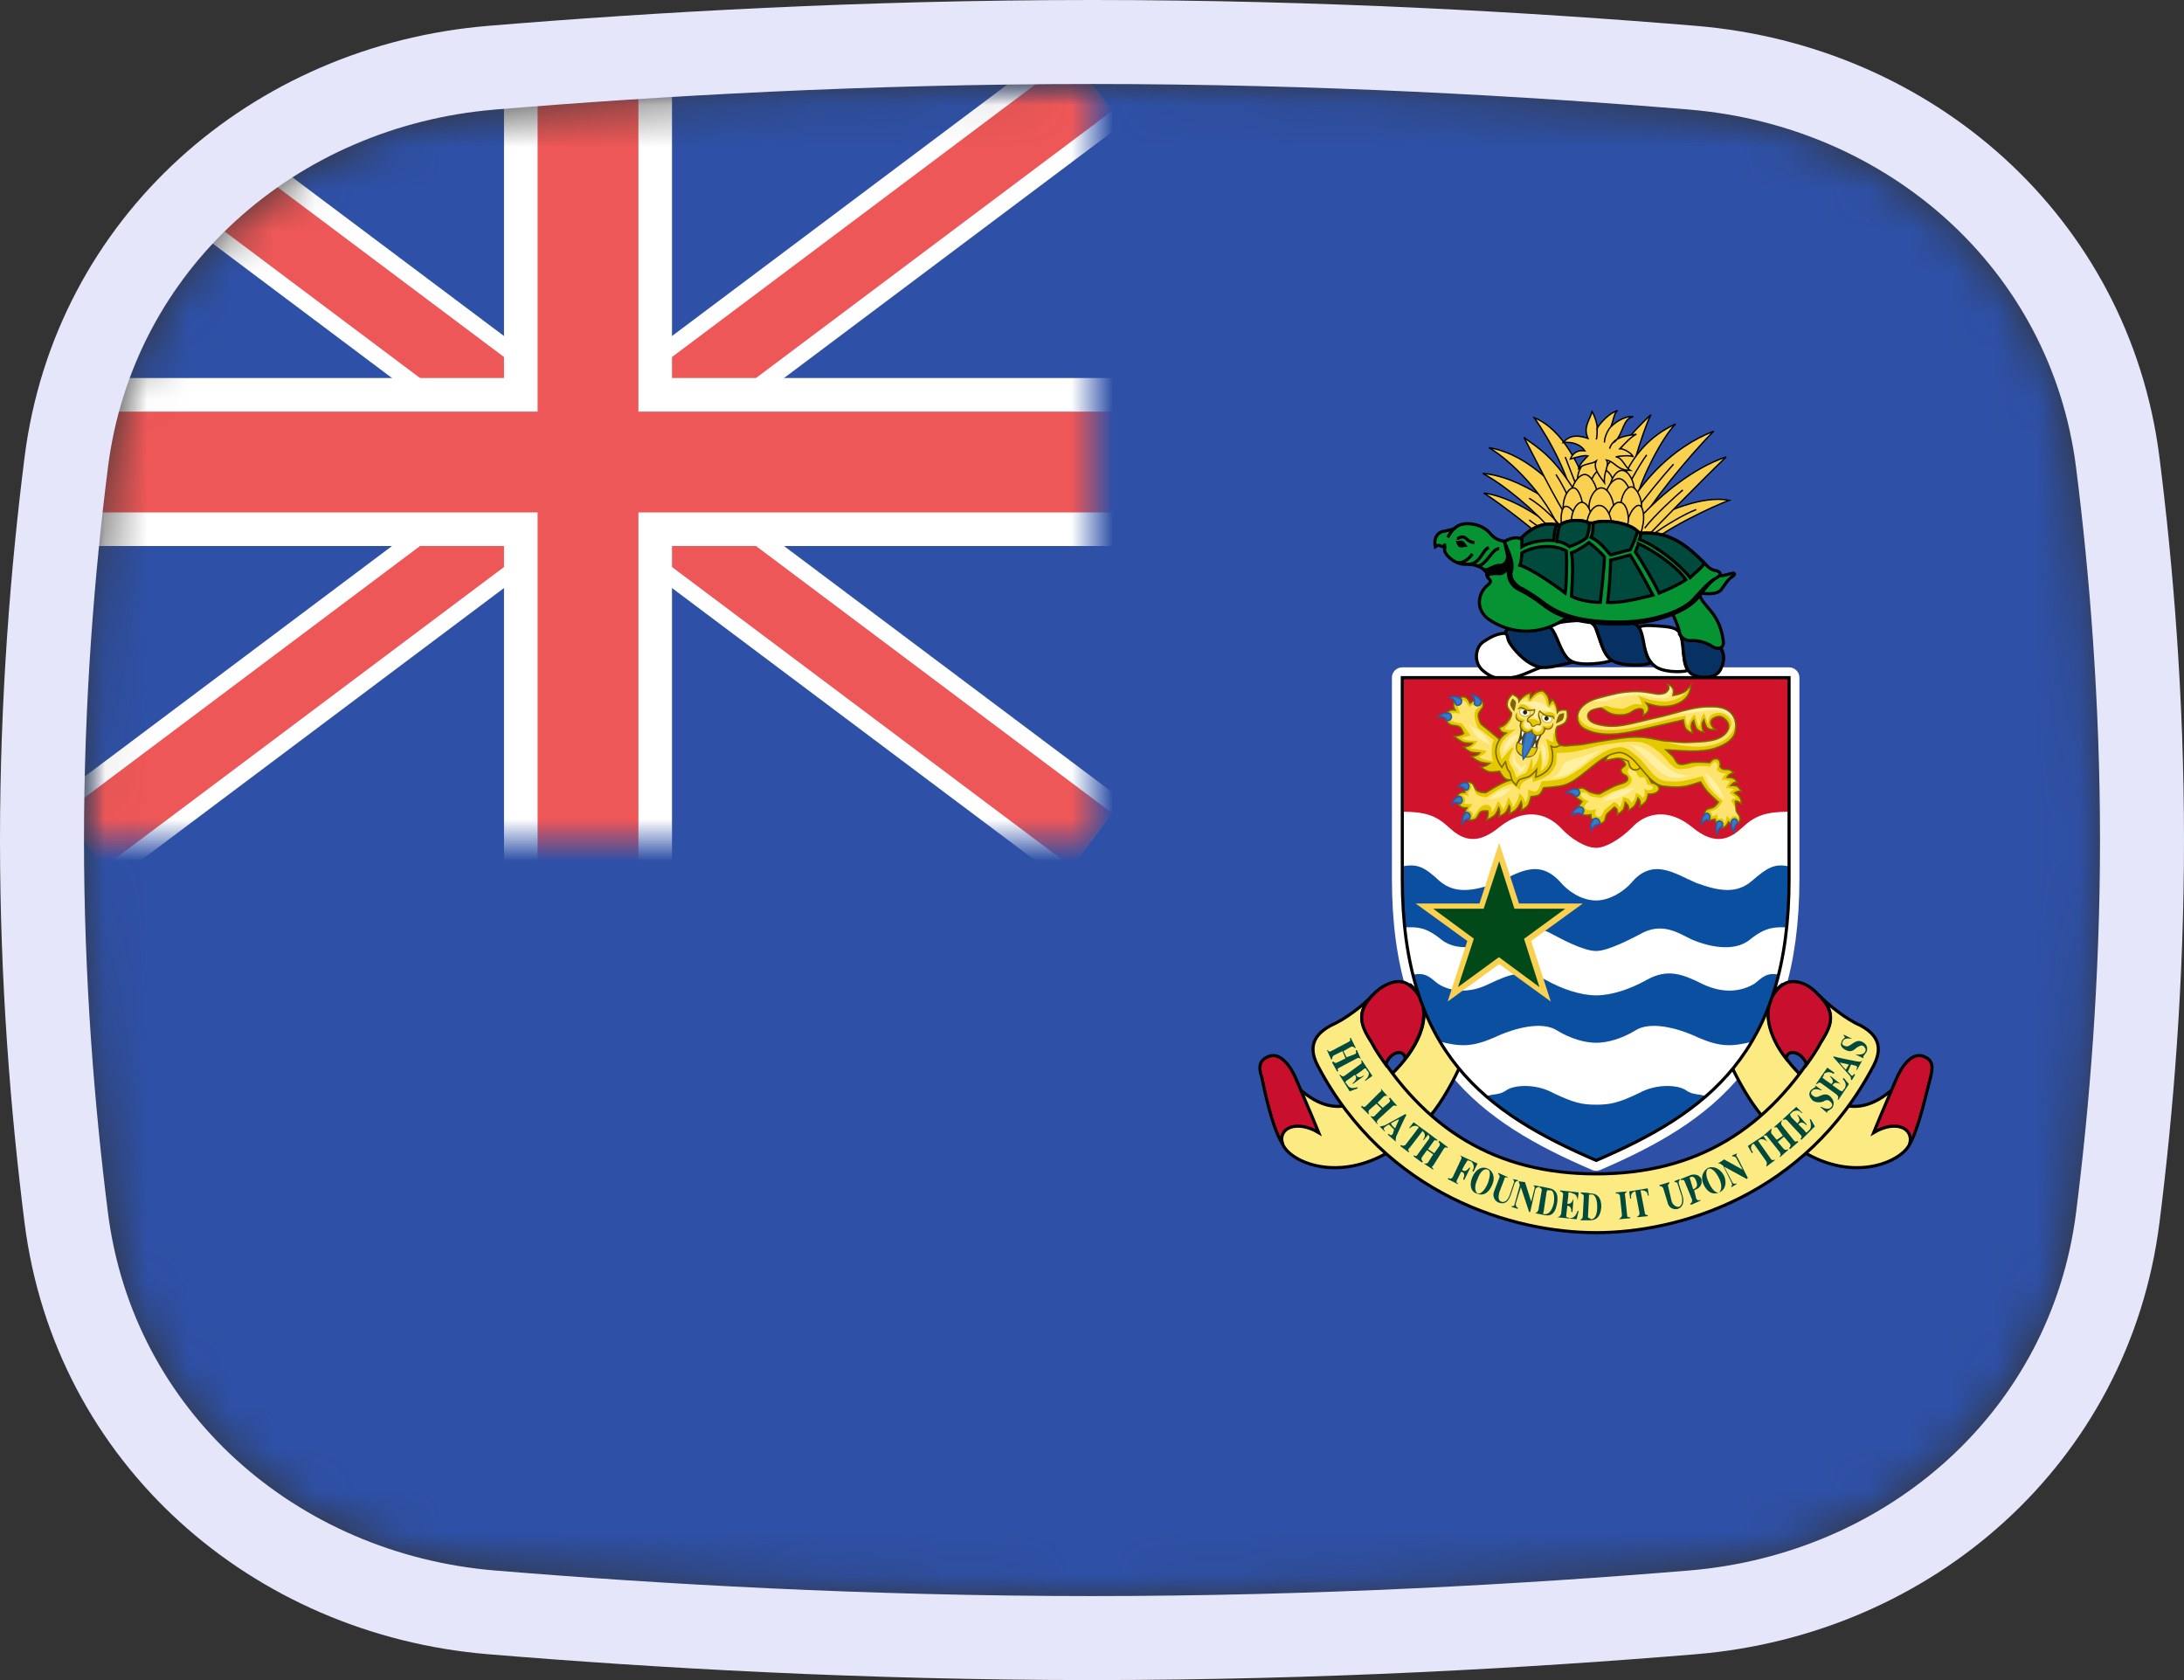 <svg width="52" height="40" viewBox="0 0 52 40" fill="none" xmlns="http://www.w3.org/2000/svg">
<rect x="0" y="0" width="52" height="40" fill="#333333" stroke="none"/>
<mask id="mask0" mask-type="alpha" maskUnits="userSpaceOnUse" x="2" y="2" width="48" height="36">
<path d="M2.569 11.136C3.167 6.412 7.042 3.002 11.786 2.609C15.641 2.289 20.62 2 26 2C31.38 2 36.359 2.289 40.214 2.609C44.959 3.002 48.833 6.412 49.431 11.136C49.752 13.676 50 16.704 50 20C50 23.296 49.752 26.324 49.431 28.864C48.833 33.587 44.959 36.998 40.214 37.391C36.359 37.711 31.38 38 26 38C20.62 38 15.641 37.711 11.786 37.391C7.042 36.998 3.167 33.587 2.569 28.864C2.248 26.324 2 23.296 2 20C2 16.704 2.248 13.676 2.569 11.136Z" fill="#00D0BF"/>
</mask>
<g mask="url(#mask0)">
<rect x="2" y="2" width="48" height="36" fill="#2E50A6"/>
<path d="M42.597 16.135V20.924C42.597 25.075 40.632 26.499 38.004 27.629C35.377 26.499 33.387 25.075 33.387 20.924V16.135H42.597H42.597Z" fill="white" stroke="white" stroke-width="0.492" stroke-linejoin="round"/>
<path d="M30.538 27.236C30.686 27.629 31.742 28.145 32.97 27.482C33.805 27.015 34.345 26.352 34.861 25.173C35.008 24.878 35.082 24.51 34.738 24.289C34.468 24.092 34.026 23.871 33.829 23.675C33.731 23.577 33.633 23.503 33.559 23.429C33.608 23.478 33.657 23.527 33.706 23.601C34.198 24.191 33.682 25.05 33.142 25.566C32.749 25.934 32.036 26.843 31.005 25.983C30.784 25.787 30.268 26.597 30.538 27.236L30.538 27.236Z" fill="#FCEA83" stroke="black" stroke-width="0.074"/>
<path d="M45.47 27.236C45.298 27.629 44.242 28.145 43.039 27.482C42.204 27.015 41.664 26.352 41.123 25.173C41.001 24.878 40.927 24.51 41.271 24.289C41.541 24.092 41.983 23.871 42.179 23.675C42.278 23.577 42.351 23.503 42.45 23.429C42.4 23.478 42.351 23.527 42.302 23.601C41.811 24.191 42.327 25.05 42.843 25.566C43.235 25.934 43.972 26.843 45.004 25.983C45.225 25.787 45.716 26.597 45.47 27.236V27.236Z" fill="#FCEA83" stroke="black" stroke-width="0.074"/>
<path d="M38.004 29.348C39.969 29.348 42.99 28.464 44.611 25.369C44.881 24.854 44.611 24.584 44.292 24.412C43.948 24.264 43.53 23.92 43.309 23.699C43.702 24.092 43.629 24.363 43.358 24.805C42.106 26.892 40.387 27.948 38.004 27.948C35.622 27.948 33.903 26.892 32.651 24.805C32.38 24.363 32.307 24.092 32.675 23.699C32.479 23.92 32.036 24.264 31.693 24.412C31.373 24.584 31.103 24.854 31.373 25.369C32.994 28.464 36.04 29.348 38.004 29.348H38.004Z" fill="#FCEA83" stroke="black" stroke-width="0.074"/>
<path d="M33.461 25.198C33.412 24.952 33.093 25.05 32.994 25.345C32.871 25.173 32.749 25.001 32.651 24.805C32.356 24.363 32.307 24.068 32.724 23.65C32.921 23.454 33.314 23.233 33.584 23.478C34.149 23.945 33.854 24.706 33.461 25.198V25.198Z" fill="#C8102E" stroke="black" stroke-width="0.074"/>
<path d="M42.523 25.198C42.572 24.952 42.916 25.05 43.014 25.345C43.137 25.173 43.26 25.001 43.358 24.805C43.653 24.363 43.702 24.068 43.26 23.65C43.088 23.454 42.695 23.233 42.401 23.478C41.86 23.945 42.13 24.706 42.523 25.198L42.523 25.198Z" fill="#C8102E" stroke="black" stroke-width="0.074"/>
<path d="M30.538 27.236C30.293 26.867 30.096 25.91 30.047 25.664C29.974 25.443 29.949 25.247 30.219 25.148C30.489 25.05 30.735 25.394 30.858 25.689C30.98 25.983 31.177 26.425 31.398 26.966C30.858 26.646 30.416 26.867 30.538 27.236H30.538Z" fill="#C8102E" stroke="black" stroke-width="0.074"/>
<path d="M45.47 27.236C45.691 26.867 45.888 25.91 45.962 25.664C46.011 25.443 46.06 25.247 45.79 25.148C45.519 25.05 45.274 25.394 45.151 25.689C45.028 25.983 44.832 26.425 44.611 26.966C45.151 26.646 45.569 26.867 45.47 27.236Z" fill="#C8102E" stroke="black" stroke-width="0.074"/>
<path d="M31.963 25.026L31.766 25.124C31.717 25.148 31.717 25.198 31.717 25.222H31.693L31.594 25.001H31.619C31.619 25.026 31.643 25.05 31.693 25.026L32.11 24.805C32.159 24.78 32.159 24.755 32.135 24.731L32.159 24.706L32.282 24.952H32.258C32.233 24.927 32.208 24.903 32.159 24.927L31.987 25.026L32.061 25.173L32.258 25.099C32.307 25.075 32.282 25.026 32.282 25.001H32.307L32.405 25.222C32.38 25.198 32.356 25.173 32.307 25.198L31.889 25.419C31.84 25.443 31.84 25.468 31.865 25.492L31.84 25.517L31.717 25.296L31.742 25.271C31.766 25.296 31.791 25.32 31.84 25.296L32.036 25.198L31.963 25.026Z" fill="#00493D"/>
<path d="M32.38 25.345C32.429 25.32 32.429 25.296 32.405 25.247H32.429L32.675 25.615L32.503 25.738V25.713C32.601 25.64 32.601 25.541 32.577 25.517C32.552 25.492 32.528 25.468 32.528 25.443C32.503 25.443 32.503 25.419 32.454 25.468C32.429 25.492 32.282 25.59 32.282 25.59C32.307 25.615 32.331 25.689 32.454 25.615H32.479L32.208 25.811V25.787C32.331 25.689 32.282 25.615 32.258 25.59L32.086 25.713C32.036 25.738 32.036 25.762 32.036 25.787C32.061 25.787 32.061 25.811 32.086 25.836C32.11 25.885 32.184 25.934 32.307 25.885L32.331 25.91L32.135 25.983L31.889 25.59H31.914C31.938 25.615 31.963 25.64 32.012 25.615L32.38 25.345Z" fill="#00493D"/>
<path d="M32.773 26.278L32.601 26.425C32.577 26.45 32.577 26.499 32.601 26.524H32.577L32.405 26.352L32.429 26.327C32.454 26.352 32.478 26.376 32.528 26.327L32.847 26.008C32.896 25.983 32.896 25.959 32.871 25.91L33.043 26.106C33.019 26.082 32.97 26.082 32.945 26.106L32.798 26.254L32.921 26.376L33.068 26.254C33.117 26.204 33.093 26.18 33.068 26.155L33.093 26.131L33.264 26.327H33.24C33.215 26.327 33.191 26.303 33.142 26.352L32.822 26.646C32.773 26.696 32.773 26.72 32.798 26.745V26.769L32.626 26.573C32.65 26.573 32.7 26.597 32.724 26.573L32.896 26.401L32.773 26.278Z" fill="#00493D"/>
<path d="M33.142 26.794L33.215 26.867C33.313 26.646 33.314 26.646 33.314 26.646C33.314 26.646 33.24 26.671 33.117 26.745L33.142 26.794L33.117 26.818L33.068 26.769C33.043 26.794 33.019 26.794 32.994 26.818C32.921 26.867 32.945 26.892 32.97 26.917V26.941L32.847 26.818H32.871L32.97 26.794C33.461 26.524 33.461 26.524 33.461 26.524L33.486 26.548C33.486 26.548 33.461 26.573 33.24 27.064C33.24 27.113 33.215 27.138 33.24 27.187L33.043 27.015L33.068 26.99C33.093 27.039 33.142 27.039 33.166 26.99C33.166 26.966 33.191 26.917 33.191 26.892L33.117 26.818L33.142 26.794V26.794Z" fill="#00493D"/>
<path d="M33.338 27.285L33.363 27.261C33.387 27.285 33.412 27.285 33.461 27.261L33.78 26.843L33.756 26.819C33.706 26.794 33.633 26.794 33.559 26.868V26.843L33.657 26.72L34.026 26.99L33.903 27.138H33.878C33.952 27.064 33.928 26.966 33.878 26.941V26.917L33.559 27.334C33.51 27.359 33.535 27.408 33.559 27.432H33.535L33.338 27.285Z" fill="#00493D"/>
<path d="M33.977 27.383L33.854 27.555C33.829 27.604 33.854 27.629 33.878 27.654L33.854 27.678L33.657 27.531V27.506C33.706 27.531 33.731 27.531 33.756 27.482L34.026 27.113C34.05 27.064 34.026 27.04 34.001 27.015L34.026 26.99L34.222 27.138V27.162C34.173 27.138 34.149 27.138 34.124 27.187L34.001 27.359L34.149 27.457L34.271 27.285C34.296 27.236 34.271 27.211 34.247 27.187L34.271 27.162L34.468 27.31V27.334C34.443 27.31 34.394 27.31 34.37 27.359L34.124 27.752C34.075 27.776 34.099 27.801 34.124 27.825V27.85L33.903 27.703H33.928C33.952 27.703 33.977 27.703 34.001 27.678L34.124 27.482L33.977 27.383Z" fill="#00493D"/>
<path d="M34.468 28.071L34.492 28.046C34.517 28.071 34.566 28.071 34.591 28.022L34.787 27.604C34.812 27.555 34.787 27.531 34.763 27.506L35.18 27.703L35.082 27.899L35.057 27.874C35.131 27.776 35.057 27.678 35.033 27.653C35.008 27.653 34.984 27.629 34.959 27.629C34.934 27.629 34.934 27.629 34.91 27.678C34.885 27.703 34.812 27.85 34.812 27.85C34.836 27.874 34.885 27.924 34.984 27.801H35.008L34.861 28.096L34.836 28.071C34.91 27.924 34.812 27.899 34.787 27.899L34.689 28.096C34.664 28.145 34.689 28.169 34.713 28.169V28.194L34.468 28.071Z" fill="#00493D"/>
<path d="M35.18 28.415C35.106 28.366 35.106 28.218 35.18 28.071C35.229 27.924 35.327 27.801 35.426 27.85C35.499 27.875 35.475 28.022 35.426 28.169C35.352 28.341 35.254 28.439 35.18 28.415H35.156C35.327 28.488 35.45 28.39 35.524 28.218C35.598 28.071 35.573 27.899 35.426 27.825C35.278 27.752 35.131 27.85 35.057 28.022C34.984 28.194 35.008 28.366 35.156 28.415H35.18Z" fill="#00493D"/>
<path d="M35.941 28.464L36.04 28.169C36.064 28.12 36.04 28.096 36.015 28.071L36.138 28.096V28.12C36.113 28.12 36.089 28.12 36.064 28.169L35.966 28.464C35.917 28.587 35.843 28.685 35.696 28.636C35.598 28.611 35.524 28.488 35.573 28.366L35.696 28.046C35.72 27.997 35.696 27.973 35.671 27.948V27.924L35.892 28.022V28.046C35.868 28.022 35.819 28.022 35.819 28.071L35.696 28.39C35.671 28.488 35.671 28.587 35.745 28.611C35.819 28.636 35.892 28.587 35.941 28.464Z" fill="#00493D"/>
<path d="M36.163 28.145C36.163 28.12 36.163 28.12 36.138 28.12L36.31 28.145L36.457 28.611L36.531 28.317C36.555 28.267 36.531 28.243 36.506 28.218L36.654 28.243L36.629 28.267C36.605 28.267 36.58 28.267 36.555 28.317L36.433 28.857H36.408L36.212 28.267L36.089 28.66C36.089 28.734 36.113 28.734 36.138 28.759V28.783L35.99 28.734V28.709C36.015 28.734 36.064 28.709 36.064 28.66L36.187 28.218L36.163 28.145V28.145Z" fill="#00493D"/>
<path d="M36.997 28.636C36.948 28.857 36.85 28.906 36.801 28.906H36.752C36.752 28.906 36.727 28.881 36.752 28.857L36.825 28.366C36.85 28.341 36.85 28.317 36.875 28.341H36.924C36.973 28.341 37.022 28.439 36.997 28.636L37.071 28.66C37.12 28.415 37.022 28.317 36.899 28.292C36.801 28.267 36.654 28.243 36.654 28.243V28.267C36.678 28.292 36.727 28.292 36.703 28.366L36.629 28.808C36.605 28.857 36.58 28.881 36.555 28.881H36.531L36.776 28.93C36.899 28.955 37.022 28.93 37.071 28.66L36.997 28.636Z" fill="#00493D"/>
<path d="M37.218 28.439C37.218 28.39 37.169 28.366 37.145 28.366V28.341L37.587 28.39L37.562 28.587C37.562 28.464 37.489 28.415 37.44 28.415C37.415 28.39 37.39 28.39 37.366 28.39C37.341 28.39 37.341 28.39 37.341 28.464C37.341 28.488 37.317 28.66 37.317 28.66C37.341 28.66 37.415 28.685 37.464 28.538L37.44 28.857H37.415C37.415 28.709 37.341 28.709 37.317 28.709L37.292 28.93C37.292 28.98 37.292 28.98 37.317 28.98L37.366 29.004C37.44 29.004 37.513 28.98 37.562 28.832H37.587L37.538 29.029L37.071 28.98C37.12 28.98 37.145 28.955 37.169 28.906L37.218 28.439Z" fill="#00493D"/>
<path d="M38.029 28.734C38.029 28.955 37.955 29.029 37.882 29.029C37.857 29.004 37.857 29.004 37.833 29.004L37.808 28.98L37.833 28.464C37.833 28.439 37.833 28.439 37.857 28.439H37.906C37.955 28.439 38.029 28.513 38.029 28.734H38.127C38.127 28.488 38.004 28.415 37.882 28.415C37.783 28.39 37.636 28.39 37.636 28.39V28.415C37.66 28.415 37.71 28.439 37.71 28.488L37.685 28.955C37.685 29.004 37.66 29.029 37.636 29.029V29.053H37.857C37.98 29.053 38.103 29.004 38.127 28.734H38.029V28.734Z" fill="#00493D"/>
<path d="M38.741 28.93C38.741 28.98 38.766 28.98 38.815 28.98V29.004L38.545 29.029C38.569 29.004 38.618 28.98 38.618 28.93L38.569 28.464C38.545 28.415 38.52 28.415 38.471 28.415V28.39L38.741 28.366C38.717 28.39 38.667 28.415 38.692 28.464L38.741 28.93Z" fill="#00493D"/>
<path d="M38.987 28.98V28.955C39.011 28.955 39.036 28.93 39.036 28.881L38.938 28.366H38.913C38.864 28.39 38.815 28.439 38.839 28.538H38.815L38.79 28.366L39.232 28.292L39.257 28.464H39.232C39.232 28.366 39.159 28.341 39.085 28.341H39.06L39.159 28.857C39.159 28.906 39.183 28.93 39.232 28.93V28.955L38.987 28.98Z" fill="#00493D"/>
<path d="M40.043 28.488L39.945 28.194C39.945 28.145 39.895 28.145 39.871 28.145V28.12L39.994 28.071V28.096C39.969 28.12 39.969 28.12 39.969 28.169L40.067 28.488C40.092 28.587 40.092 28.734 39.945 28.783C39.846 28.808 39.724 28.759 39.699 28.611L39.601 28.292C39.576 28.243 39.552 28.243 39.527 28.243L39.502 28.218L39.748 28.145V28.169C39.724 28.194 39.699 28.218 39.724 28.267L39.797 28.587C39.822 28.685 39.895 28.734 39.969 28.734C40.043 28.709 40.067 28.611 40.043 28.488Z" fill="#00493D"/>
<path d="M40.313 28.317C40.436 28.267 40.411 28.194 40.387 28.12C40.362 28.046 40.313 27.997 40.264 28.022C40.239 28.022 40.215 28.046 40.239 28.071L40.313 28.317L40.337 28.341L40.387 28.538C40.411 28.587 40.46 28.587 40.485 28.562V28.587L40.264 28.685L40.239 28.66C40.288 28.636 40.288 28.611 40.288 28.562L40.117 28.145C40.092 28.071 40.067 28.096 40.018 28.096V28.071L40.264 27.973C40.362 27.948 40.46 27.973 40.509 28.071C40.534 28.194 40.485 28.267 40.387 28.317C40.362 28.317 40.337 28.341 40.337 28.341L40.313 28.317Z" fill="#00493D"/>
<path d="M40.927 28.39C40.853 28.415 40.755 28.317 40.681 28.145C40.608 27.997 40.608 27.85 40.681 27.825C40.755 27.801 40.853 27.899 40.927 28.046C41.001 28.194 41.001 28.341 40.927 28.39C41.074 28.341 41.123 28.169 41.05 27.997C40.976 27.85 40.829 27.752 40.681 27.801C40.534 27.874 40.485 28.046 40.559 28.194C40.632 28.366 40.78 28.464 40.927 28.39Z" fill="#00493D"/>
<path d="M40.952 27.703H40.927H40.902L41.05 27.604L41.492 27.85L41.344 27.58C41.32 27.531 41.271 27.531 41.246 27.531V27.506L41.369 27.457C41.344 27.482 41.32 27.506 41.369 27.555L41.615 28.046L41.59 28.071L41.05 27.776L41.246 28.145C41.271 28.194 41.32 28.194 41.344 28.169V28.194L41.222 28.267V28.243C41.246 28.218 41.246 28.194 41.222 28.145L41.025 27.752L40.952 27.703Z" fill="#00493D"/>
<path d="M42.057 27.776V27.752C42.057 27.727 42.081 27.703 42.057 27.654L41.762 27.236H41.737C41.688 27.261 41.664 27.359 41.737 27.432L41.713 27.457L41.615 27.285L41.983 27.04L42.081 27.187C42.008 27.113 41.934 27.113 41.885 27.138L41.86 27.162L42.155 27.58C42.179 27.629 42.228 27.629 42.253 27.604V27.629L42.057 27.776Z" fill="#00493D"/>
<path d="M42.327 27.187L42.474 27.359C42.499 27.383 42.548 27.383 42.572 27.359V27.383L42.376 27.555V27.531C42.401 27.506 42.401 27.482 42.376 27.432L42.081 27.064C42.057 27.015 42.032 27.04 41.983 27.04L42.179 26.868V26.892C42.179 26.917 42.155 26.941 42.179 26.99L42.302 27.138L42.45 27.04L42.327 26.868C42.302 26.818 42.253 26.843 42.229 26.843L42.425 26.671V26.696C42.401 26.72 42.401 26.745 42.425 26.794L42.72 27.162C42.744 27.187 42.769 27.187 42.794 27.162L42.818 27.187L42.622 27.359L42.597 27.334C42.622 27.31 42.646 27.285 42.622 27.236L42.474 27.064L42.327 27.187Z" fill="#00493D"/>
<path d="M42.548 26.671C42.523 26.646 42.474 26.646 42.45 26.671V26.646L42.769 26.352L42.916 26.499H42.892C42.818 26.401 42.72 26.45 42.671 26.475C42.671 26.499 42.646 26.499 42.622 26.524C42.622 26.524 42.622 26.548 42.646 26.597C42.671 26.622 42.794 26.745 42.794 26.745C42.818 26.72 42.892 26.671 42.794 26.548H42.818L43.014 26.769V26.794C42.892 26.671 42.843 26.745 42.818 26.769L42.965 26.917C42.99 26.966 43.014 26.966 43.014 26.966C43.039 26.941 43.064 26.917 43.088 26.892C43.113 26.868 43.137 26.794 43.088 26.646H43.113L43.211 26.818L42.892 27.138L42.867 27.113C42.892 27.089 42.916 27.064 42.867 27.015L42.548 26.671Z" fill="#00493D"/>
<path d="M43.137 25.983C43.112 26.008 43.112 26.057 43.162 26.082C43.211 26.131 43.26 26.131 43.358 26.082C43.407 26.057 43.505 26.032 43.579 26.106C43.702 26.229 43.653 26.327 43.628 26.376C43.604 26.401 43.554 26.425 43.53 26.45C43.505 26.45 43.505 26.45 43.505 26.474V26.499L43.334 26.352H43.358C43.456 26.401 43.554 26.425 43.604 26.352C43.653 26.303 43.604 26.253 43.579 26.229C43.53 26.18 43.481 26.18 43.407 26.229C43.334 26.253 43.235 26.253 43.162 26.204C43.063 26.106 43.063 26.032 43.112 25.959C43.137 25.934 43.186 25.91 43.211 25.885C43.235 25.885 43.235 25.885 43.211 25.836L43.383 25.959H43.358C43.235 25.91 43.162 25.934 43.137 25.983Z" fill="#00493D"/>
<path d="M43.358 25.787C43.309 25.762 43.285 25.787 43.26 25.811H43.236L43.506 25.419L43.678 25.541L43.653 25.566C43.555 25.492 43.457 25.541 43.432 25.566C43.432 25.59 43.408 25.615 43.408 25.64C43.383 25.64 43.383 25.664 43.432 25.689C43.457 25.713 43.604 25.811 43.604 25.811C43.629 25.787 43.678 25.738 43.58 25.64V25.615L43.825 25.811C43.678 25.738 43.653 25.811 43.629 25.836L43.8 25.959C43.85 25.983 43.874 25.983 43.874 25.983C43.874 25.959 43.899 25.934 43.923 25.91C43.948 25.861 43.972 25.787 43.874 25.689L43.899 25.664L44.022 25.811L43.776 26.18H43.751C43.776 26.131 43.776 26.106 43.727 26.057L43.358 25.787Z" fill="#00493D"/>
<path d="M44.022 25.345L43.948 25.468C43.85 25.369 43.801 25.296 43.801 25.296L44.022 25.345H44.071C44.095 25.345 44.144 25.369 44.169 25.369C44.243 25.394 44.218 25.419 44.194 25.468H44.218L44.341 25.247C44.292 25.296 44.267 25.271 44.218 25.271C43.702 25.173 43.653 25.148 43.653 25.148V25.173L44.046 25.615C44.071 25.64 44.071 25.689 44.071 25.713H44.095L44.169 25.59L44.144 25.566C44.12 25.615 44.095 25.64 44.046 25.566C44.022 25.541 43.997 25.517 43.997 25.517L44.071 25.345H44.022Z" fill="#00493D"/>
<path d="M43.874 24.805C43.849 24.829 43.849 24.878 43.923 24.903C43.997 24.927 44.021 24.903 44.095 24.854C44.169 24.805 44.242 24.755 44.341 24.805C44.488 24.878 44.463 25.001 44.439 25.05C44.414 25.075 44.39 25.124 44.365 25.148V25.173V25.198L44.169 25.099C44.291 25.124 44.39 25.099 44.414 25.026C44.439 24.977 44.39 24.927 44.365 24.903C44.316 24.878 44.267 24.903 44.193 24.952C44.12 25.026 44.046 25.05 43.948 25.001C43.849 24.952 43.8 24.878 43.849 24.805C43.849 24.755 43.898 24.731 43.923 24.706C43.923 24.682 43.923 24.682 43.898 24.657V24.633L44.095 24.731H44.07C43.948 24.706 43.874 24.755 43.874 24.805Z" fill="#00493D"/>
<path d="M36.113 16.11C35.794 16.184 35.573 16.209 35.278 15.939C35.082 15.742 35.131 15.398 35.327 15.275C35.548 15.128 35.745 15.03 36.015 15.104C36.285 15.177 36.997 15.84 36.825 15.865C36.654 15.865 36.383 16.037 36.113 16.11L36.113 16.11Z" fill="white" stroke="black" stroke-width="0.074"/>
<path d="M36.875 14.932C36.973 14.858 37.096 14.809 37.415 14.784C37.71 14.76 37.931 14.76 38.004 14.981C38.103 15.251 38.176 15.57 38.373 15.718C38.25 15.791 37.636 15.865 37.415 15.742C37.12 15.595 37.047 15.03 36.875 14.932H36.875Z" fill="white" stroke="black" stroke-width="0.074"/>
<path d="M38.987 14.956C39.085 14.883 39.208 14.883 39.527 14.907C39.846 14.932 39.969 14.956 40.043 15.177C40.117 15.423 40.043 15.742 40.19 15.963C40.043 16.012 39.552 16.012 39.38 15.84C39.11 15.644 39.134 15.079 38.987 14.956L38.987 14.956Z" fill="white" stroke="black" stroke-width="0.074"/>
<path d="M40.46 15.104C40.239 15.054 40.092 15.03 39.994 15.104C40.116 15.251 40.018 15.84 40.264 16.037C40.436 16.16 40.878 16.184 40.976 15.914C41.099 15.668 41.099 15.3 40.46 15.104V15.104Z" fill="#073163" stroke="black" stroke-width="0.074"/>
<path d="M37.931 14.858C38.004 14.784 38.152 14.76 38.447 14.76C38.766 14.76 38.962 14.809 39.06 15.005C39.159 15.251 39.134 15.57 39.306 15.767C39.232 15.865 38.569 15.865 38.373 15.718C38.103 15.546 38.078 14.981 37.931 14.858L37.931 14.858Z" fill="#073163" stroke="black" stroke-width="0.074"/>
<path d="M35.843 15.079C35.843 14.956 36.015 14.932 36.457 14.907C36.899 14.858 36.924 14.883 37.071 15.202C37.145 15.374 37.243 15.668 37.44 15.767C36.899 15.889 36.727 15.963 36.433 15.791C36.212 15.668 35.966 15.374 35.917 15.251C35.892 15.177 35.892 15.104 35.843 15.079L35.843 15.079Z" fill="#073163" stroke="black" stroke-width="0.074"/>
<path d="M37.022 12.574C36.506 12.181 35.892 11.813 35.327 11.739C35.696 11.96 36.727 12.771 36.997 13.041" fill="#F9D050"/>
<path d="M37.022 12.574C36.506 12.181 35.892 11.813 35.327 11.739C35.696 11.96 36.727 12.771 36.997 13.041" stroke="black" stroke-width="0.033"/>
<path d="M37.317 12.206C36.703 11.788 35.99 11.322 35.303 11.272C35.819 11.543 36.58 12.181 36.997 12.697" fill="#F9D050"/>
<path d="M37.317 12.206C36.703 11.788 35.99 11.322 35.303 11.272C35.819 11.543 36.58 12.181 36.997 12.697" stroke="black" stroke-width="0.033"/>
<path d="M38.103 11.518C38.446 10.757 38.815 10.339 39.306 9.873C39.06 10.388 38.79 11.444 38.667 11.862" fill="#F9D050"/>
<path d="M38.103 11.518C38.446 10.757 38.815 10.339 39.306 9.873C39.06 10.388 38.79 11.444 38.667 11.862" stroke="black" stroke-width="0.033"/>
<path d="M38.643 11.395C38.889 10.855 39.257 10.388 39.895 10.094C39.576 10.413 39.085 11.371 38.962 11.886" fill="#F9D050"/>
<path d="M38.643 11.395C38.889 10.855 39.257 10.388 39.895 10.094C39.576 10.413 39.085 11.371 38.962 11.886" stroke="black" stroke-width="0.033"/>
<path d="M38.864 11.886C39.159 11.469 39.748 10.683 40.804 10.265C40.19 10.879 39.282 12.009 39.06 12.451" fill="#F9D050"/>
<path d="M38.864 11.886C39.159 11.469 39.748 10.683 40.804 10.265C40.19 10.879 39.282 12.009 39.06 12.451" stroke="black" stroke-width="0.033"/>
<path d="M39.208 12.427C39.65 12.181 40.534 11.788 41.172 11.911C40.78 12.058 39.601 12.599 39.085 13.09" fill="#F9D050"/>
<path d="M39.208 12.427C39.65 12.181 40.534 11.788 41.172 11.911C40.78 12.058 39.601 12.599 39.085 13.09" stroke="black" stroke-width="0.033"/>
<path d="M39.109 12.255C39.527 11.813 40.288 11.149 41.099 10.879C40.509 11.444 39.257 12.721 39.085 12.918" fill="#F9D050"/>
<path d="M39.109 12.255C39.527 11.813 40.288 11.149 41.099 10.879C40.509 11.444 39.257 12.721 39.085 12.918" stroke="black" stroke-width="0.033"/>
<path d="M37.931 11.985C37.636 11.076 37.194 10.216 36.531 9.946C36.899 10.486 37.366 11.272 37.611 12.451" fill="#F9D050"/>
<path d="M37.931 11.985C37.636 11.076 37.194 10.216 36.531 9.946C36.899 10.486 37.366 11.272 37.611 12.451" stroke="black" stroke-width="0.033"/>
<path d="M37.366 11.96C36.875 11.371 36.212 10.781 35.45 10.658C35.966 10.953 36.825 11.813 37.145 12.648" fill="#F9D050"/>
<path d="M37.366 11.96C36.875 11.371 36.212 10.781 35.45 10.658C35.966 10.953 36.825 11.813 37.145 12.648" stroke="black" stroke-width="0.033"/>
<path d="M37.636 11.935C37.022 10.83 36.555 10.634 36.285 10.413C36.506 10.83 37.047 11.935 37.366 12.402" fill="#F9D050"/>
<path d="M37.636 11.935C37.022 10.83 36.555 10.634 36.285 10.413C36.506 10.83 37.047 11.935 37.366 12.402" stroke="black" stroke-width="0.033"/>
<path d="M36.408 11.862C36.703 12.034 37.145 12.451 37.292 12.721" stroke="black" stroke-width="0.033"/>
<path d="M36.408 12.378C36.555 12.5 36.825 12.648 37.071 12.869L36.408 12.378Z" fill="#F9D050"/>
<path d="M36.408 12.378C36.555 12.5 36.825 12.648 37.071 12.869" stroke="black" stroke-width="0.033"/>
<path d="M39.331 12.746C39.576 12.549 40.117 12.23 40.387 12.132L39.331 12.746Z" fill="#F9D050"/>
<path d="M39.331 12.746C39.576 12.549 40.117 12.23 40.387 12.132" stroke="black" stroke-width="0.033"/>
<path d="M39.159 12.574C39.404 12.255 39.895 11.813 40.067 11.665L39.159 12.574Z" fill="#F9D050"/>
<path d="M39.159 12.574C39.404 12.255 39.895 11.813 40.067 11.665" stroke="black" stroke-width="0.033"/>
<path d="M39.846 11.051C39.625 11.297 39.11 11.911 38.913 12.206L39.846 11.051Z" fill="#F9D050"/>
<path d="M39.846 11.051C39.625 11.297 39.11 11.911 38.913 12.206" stroke="black" stroke-width="0.033"/>
<path d="M39.208 10.83C39.036 11.051 38.692 11.69 38.594 11.911L39.208 10.83Z" fill="#F9D050"/>
<path d="M39.208 10.83C39.036 11.051 38.692 11.69 38.594 11.911" stroke="black" stroke-width="0.033"/>
<path d="M37.268 10.88C37.415 11.272 37.685 11.935 37.783 12.206L37.268 10.88Z" fill="#F9D050"/>
<path d="M37.268 10.88C37.415 11.272 37.685 11.935 37.783 12.206" stroke="black" stroke-width="0.033"/>
<path d="M37.047 11.297C37.145 11.444 37.341 11.788 37.415 12.034L37.047 11.297Z" fill="#F9D050"/>
<path d="M37.047 11.297C37.145 11.444 37.341 11.788 37.415 12.034" stroke="black" stroke-width="0.033"/>
<path d="M37.882 11.174C37.882 10.953 38.029 10.707 38.176 10.707C38.348 10.707 38.471 11.002 38.471 11.174C38.471 11.371 38.324 11.543 38.176 11.543C38.029 11.543 37.882 11.395 37.882 11.174Z" fill="#F9D050" stroke="black" stroke-width="0.033"/>
<path d="M37.562 11.371C37.587 11.125 37.759 10.928 37.906 10.953C38.053 10.978 38.127 11.272 38.103 11.444C38.078 11.641 37.906 11.788 37.783 11.764C37.66 11.764 37.538 11.592 37.562 11.371Z" fill="#F9D050" stroke="black" stroke-width="0.033"/>
<path d="M38.225 11.444C38.176 11.223 38.275 10.978 38.422 10.953C38.569 10.929 38.717 11.174 38.741 11.371C38.79 11.567 38.667 11.764 38.545 11.764C38.422 11.788 38.25 11.665 38.225 11.444Z" fill="#F9D050" stroke="black" stroke-width="0.033"/>
<path d="M37.857 11.641C37.857 11.395 38.004 11.174 38.152 11.174C38.324 11.174 38.446 11.444 38.446 11.641C38.446 11.837 38.299 12.009 38.152 12.009C38.004 12.009 37.857 11.862 37.857 11.641Z" fill="#F9D050" stroke="black" stroke-width="0.033"/>
<path d="M37.415 11.764C37.415 11.543 37.587 11.297 37.734 11.297C37.882 11.297 38.029 11.592 38.029 11.764C38.029 11.96 37.857 12.132 37.734 12.132C37.587 12.132 37.415 11.985 37.415 11.764Z" fill="#F9D050" stroke="black" stroke-width="0.033"/>
<path d="M38.324 11.665C38.324 11.444 38.471 11.199 38.618 11.199C38.79 11.199 38.913 11.493 38.913 11.665C38.913 11.862 38.766 12.034 38.618 12.034C38.471 12.034 38.324 11.886 38.324 11.665Z" fill="#F9D050" stroke="black" stroke-width="0.033"/>
<path d="M38.225 11.862C38.225 11.616 38.397 11.395 38.545 11.395C38.692 11.395 38.839 11.665 38.839 11.862C38.839 12.058 38.692 12.23 38.545 12.23C38.397 12.23 38.225 12.083 38.225 11.862Z" fill="#F9D050" stroke="black" stroke-width="0.033"/>
<path d="M37.833 12.083C37.833 11.837 37.98 11.616 38.127 11.616C38.299 11.616 38.422 11.911 38.422 12.083C38.422 12.279 38.275 12.451 38.127 12.451C37.98 12.451 37.833 12.304 37.833 12.083Z" fill="#F9D050" stroke="black" stroke-width="0.033"/>
<path d="M37.218 12.083C37.218 11.837 37.341 11.616 37.464 11.616C37.587 11.616 37.685 11.911 37.685 12.083C37.685 12.279 37.562 12.451 37.464 12.451C37.341 12.451 37.218 12.304 37.218 12.083Z" fill="#F9D050" stroke="black" stroke-width="0.033"/>
<path d="M38.594 12.034C38.594 11.813 38.717 11.592 38.839 11.592C38.962 11.592 39.085 11.862 39.085 12.034C39.085 12.255 38.938 12.402 38.839 12.402C38.717 12.402 38.594 12.255 38.594 12.034Z" fill="#F9D050" stroke="black" stroke-width="0.033"/>
<path d="M38.741 12.451C38.79 12.206 38.938 12.009 39.036 12.034C39.134 12.058 39.159 12.353 39.11 12.525C39.085 12.746 38.938 12.869 38.839 12.844C38.741 12.82 38.692 12.648 38.741 12.451Z" fill="#F9D050" stroke="black" stroke-width="0.033"/>
<path d="M38.275 12.377C38.299 12.156 38.446 11.935 38.569 11.96C38.717 11.96 38.79 12.255 38.766 12.427C38.741 12.648 38.618 12.795 38.496 12.771C38.373 12.771 38.25 12.598 38.275 12.377Z" fill="#F9D050" stroke="black" stroke-width="0.033"/>
<path d="M37.587 12.451C37.513 12.206 37.366 12.034 37.268 12.058C37.169 12.083 37.145 12.378 37.194 12.55C37.243 12.746 37.39 12.869 37.489 12.844C37.562 12.82 37.636 12.648 37.587 12.451Z" fill="#F9D050" stroke="black" stroke-width="0.033"/>
<path d="M37.415 12.402C37.415 12.181 37.538 11.96 37.661 11.96C37.808 11.96 37.906 12.23 37.906 12.402C37.906 12.623 37.783 12.771 37.661 12.771C37.562 12.771 37.415 12.623 37.415 12.402Z" fill="#F9D050" stroke="black" stroke-width="0.033"/>
<path d="M37.783 12.5C37.783 12.255 37.931 12.034 38.078 12.034C38.25 12.034 38.373 12.304 38.373 12.5C38.373 12.697 38.225 12.869 38.078 12.869C37.931 12.869 37.783 12.721 37.783 12.5Z" fill="#F9D050" stroke="black" stroke-width="0.033"/>
<path d="M37.906 9.799C37.857 9.995 37.685 10.167 37.808 10.437C37.587 10.364 37.39 10.339 37.218 10.536C37.44 10.511 37.636 10.585 37.734 10.732C37.538 10.707 37.44 10.806 37.39 10.928C37.562 10.879 37.734 10.83 37.808 10.855C37.734 10.928 37.611 11.051 37.587 11.15C37.734 11.027 37.906 11.051 38.004 10.978C37.931 11.15 38.078 11.322 38.201 11.493C38.176 11.248 38.324 11.076 38.25 10.953C38.471 11.002 38.496 11.199 38.815 11.199C38.692 11.125 38.618 10.879 38.471 10.879C38.545 10.855 38.839 10.83 38.889 10.879C38.839 10.781 38.667 10.683 38.569 10.683C38.667 10.585 38.839 10.388 38.962 10.339C38.79 10.364 38.52 10.388 38.422 10.536C38.667 10.339 38.618 9.971 38.889 9.922C38.741 9.897 38.52 9.995 38.348 10.167C38.422 10.02 38.422 9.823 38.52 9.774C38.324 9.823 38.103 10.069 38.029 10.192C38.029 10.069 37.955 9.872 37.906 9.799Z" fill="#F9D050" stroke="black" stroke-width="0.033"/>
<path d="M38.029 10.192C38.029 10.265 38.029 10.413 38.004 10.462L38.029 10.192Z" fill="#F9D050"/>
<path d="M38.029 10.192C38.029 10.265 38.029 10.413 38.004 10.462" stroke="black" stroke-width="0.033"/>
<path d="M38.348 10.167C38.299 10.216 38.201 10.388 38.201 10.536L38.348 10.167Z" fill="#F9D050"/>
<path d="M38.348 10.167C38.299 10.216 38.201 10.388 38.201 10.536" stroke="black" stroke-width="0.033"/>
<path d="M38.495 10.462C38.422 10.511 38.348 10.585 38.324 10.683" stroke="black" stroke-width="0.033"/>
<path d="M35.892 12.893C35.72 12.893 35.573 12.82 35.475 12.697C35.303 12.476 34.836 12.377 34.64 12.574C34.566 12.623 34.468 12.623 34.394 12.648C34.271 12.648 34.124 12.77 34.173 13.016C34.271 12.942 34.296 13.016 34.37 13.016C34.419 12.992 34.394 13.041 34.394 13.09C34.394 13.213 34.664 13.458 34.91 13.434C35.18 13.434 35.303 13.532 35.352 13.581C35.426 13.655 35.377 13.63 35.426 13.753C35.499 13.826 35.524 13.851 35.401 13.949C35.229 14.097 35.106 14.441 35.401 14.711C35.72 14.956 36.531 15.325 37.44 14.612C38.324 13.925 39.699 14.318 39.797 14.563C39.92 14.809 39.969 14.956 39.994 15.079C40.018 15.177 40.141 15.275 40.313 15.251C40.485 15.251 40.681 15.325 40.78 15.398C40.902 15.472 41.074 15.447 41.025 15.226C40.927 14.539 40.509 14.441 40.46 14.121C40.706 14.146 40.878 14.146 40.976 14.047C41.05 13.949 41.148 13.777 41.246 13.728C41.32 13.679 41.32 13.63 41.222 13.655C41.099 13.679 41.025 13.728 40.804 13.704C39.674 13.581 36.506 12.721 35.892 12.893H35.892Z" fill="#059334" stroke="black" stroke-width="0.074"/>
<path d="M40.902 13.728C40.78 13.802 40.657 13.925 40.436 14.22C40.19 14.539 39.453 14.858 38.545 14.858C37.661 14.858 37.12 14.711 36.727 14.391C36.506 14.22 36.334 14.121 36.187 14.047C35.917 13.925 35.868 13.655 35.941 13.434C35.868 13.556 35.819 13.679 35.671 13.655C35.573 13.655 35.377 13.655 35.426 13.753C35.401 13.704 35.401 13.63 35.377 13.605C35.352 13.581 35.328 13.556 35.328 13.556C35.401 13.605 35.573 13.458 35.696 13.458C35.794 13.483 35.917 13.36 35.892 13.213C35.868 13.09 35.843 12.992 35.819 12.893C36.015 12.795 38.594 13.262 39.11 13.311C39.625 13.335 41.099 13.556 40.902 13.728V13.728Z" fill="black" stroke="black" stroke-width="0.074"/>
<path d="M36.236 12.795C36.482 12.549 36.776 12.427 37.071 12.5H37.145C37.292 12.377 37.636 12.353 37.833 12.451H37.931C38.225 12.353 38.79 12.451 38.987 12.648L39.06 12.697C39.724 12.648 40.117 12.942 40.583 13.409C40.632 13.458 40.706 13.556 40.829 13.581C40.976 13.605 41.001 13.679 40.878 13.753C40.73 13.826 40.608 13.949 40.362 14.22C40.141 14.514 39.429 14.809 38.545 14.809C37.685 14.809 37.169 14.662 36.776 14.367C36.555 14.195 36.383 14.097 36.261 14.023C36.113 13.974 35.917 13.777 35.991 13.581C36.04 13.384 35.917 13.139 35.819 12.893C35.892 12.844 36.089 12.77 36.187 12.82L36.236 12.795L36.236 12.795Z" fill="#059334" stroke="black" stroke-width="0.074"/>
<path d="M40.583 13.409C40.117 12.942 39.724 12.648 39.06 12.697C39.06 12.721 39.06 12.795 39.036 12.844C39.429 12.992 39.994 13.434 40.239 13.753C40.337 13.655 40.509 13.532 40.583 13.409L40.583 13.409Z" fill="#00493D" stroke="black" stroke-width="0.074"/>
<path d="M38.987 12.648C38.79 12.451 38.225 12.353 37.931 12.451C37.931 12.549 37.931 12.697 37.882 12.795C38.053 12.869 38.201 13.041 38.348 13.213C38.447 13.188 38.692 13.114 38.815 13.09C38.864 12.992 38.962 12.771 38.987 12.648H38.987Z" fill="#00493D" stroke="black" stroke-width="0.074"/>
<path d="M37.833 12.451C37.636 12.353 37.292 12.377 37.145 12.5C37.096 12.598 37.071 12.795 37.071 12.893C37.169 12.893 37.317 12.967 37.366 13.016C37.513 12.967 37.71 12.869 37.783 12.795C37.808 12.697 37.857 12.549 37.833 12.451Z" fill="#00493D" stroke="black" stroke-width="0.074"/>
<path d="M36.236 12.795C36.482 12.549 36.776 12.427 37.071 12.5C37.022 12.574 36.998 12.721 36.998 12.869C36.727 12.844 36.383 12.918 36.236 13.016V12.795Z" fill="#00493D" stroke="black" stroke-width="0.074"/>
<path d="M40.141 13.802C39.92 13.483 39.38 13.114 39.011 12.942C39.011 12.967 38.962 13.065 38.938 13.139C39.085 13.36 39.38 13.851 39.502 14.121C39.625 14.072 39.969 13.925 40.141 13.802V13.802Z" fill="#00493D" stroke="black" stroke-width="0.074"/>
<path d="M38.275 14.342C38.324 13.998 38.348 13.507 38.348 13.335C38.471 13.311 38.717 13.237 38.815 13.213C38.938 13.409 39.232 13.925 39.355 14.17C39.06 14.244 38.569 14.367 38.275 14.342V14.342Z" fill="#00493D" stroke="black" stroke-width="0.074"/>
<path d="M37.415 13.163C37.538 13.114 37.71 13.016 37.833 12.918C37.931 12.992 38.127 13.163 38.201 13.262C38.201 13.483 38.127 14.121 38.103 14.342C37.906 14.342 37.587 14.293 37.415 14.195C37.44 13.826 37.464 13.409 37.415 13.163L37.415 13.163Z" fill="#00493D" stroke="black" stroke-width="0.074"/>
<path d="M36.187 13.458C36.212 13.409 36.236 13.237 36.236 13.163C36.433 13.041 36.924 12.918 37.292 13.114C37.317 13.36 37.292 13.974 37.268 14.121C36.948 13.876 36.433 13.532 36.187 13.458L36.187 13.458Z" fill="#00493D" stroke="black" stroke-width="0.074"/>
<path d="M34.959 13.016C34.91 13.016 34.885 12.869 34.787 12.869C34.763 12.869 34.689 12.893 34.664 12.869C34.664 12.918 34.689 12.967 34.713 12.991C34.738 13.065 34.861 13.016 34.959 13.016Z" fill="black"/>
<path d="M34.959 13.434C35.254 13.434 35.303 13.065 35.45 13.041" stroke="black" stroke-width="0.074"/>
<path d="M35.131 13.458C35.352 13.556 35.524 13.041 35.696 13.065" stroke="black" stroke-width="0.074"/>
<path d="M34.689 12.82C34.763 12.82 34.812 12.721 34.934 12.844C34.984 12.893 35.057 12.918 35.106 12.918" stroke="black" stroke-width="0.074"/>
<path d="M35.057 13.188C34.959 13.335 34.787 13.434 34.689 13.384" stroke="black" stroke-width="0.074"/>
<path d="M34.64 12.574C34.566 12.623 34.517 12.721 34.468 12.795" stroke="black" stroke-width="0.074"/>
<path d="M34.394 12.942V13.065" stroke="black" stroke-width="0.074"/>
<path d="M42.597 16.134V20.923C42.597 25.074 40.633 26.498 38.005 27.628C35.377 26.498 33.388 25.074 33.388 20.923V16.134H42.597H42.597Z" fill="white"/>
<path d="M38.005 20.186C38.226 20.186 38.57 19.989 38.865 19.694C39.184 19.351 39.724 19.228 40.289 19.694C40.854 20.161 41.198 19.965 41.493 19.694C41.787 19.424 42.033 19.326 42.598 19.326V16.133H33.388V19.326C33.953 19.326 34.199 19.424 34.493 19.694C34.788 19.965 35.132 20.161 35.697 19.694C36.286 19.228 36.802 19.351 37.146 19.694C37.416 19.989 37.76 20.186 38.005 20.186H38.005Z" fill="#CF142B"/>
<path d="M38.004 22.642C38.299 22.642 38.888 22.323 39.036 22.249C39.576 21.93 39.969 22.224 40.288 22.372C40.632 22.519 41.271 22.691 41.664 22.372C42.056 22.052 42.278 22.077 42.548 22.077C42.597 21.709 42.597 21.34 42.597 20.923V20.628C42.253 20.554 42.081 20.653 41.713 20.972C41.344 21.291 40.927 21.217 40.386 21.021C39.871 20.8 39.355 20.407 38.839 21.021C38.692 21.193 38.348 21.439 38.004 21.439C37.636 21.439 37.316 21.193 37.169 21.021C36.629 20.407 36.138 20.8 35.622 21.021C35.082 21.217 34.64 21.291 34.271 20.972C33.927 20.653 33.755 20.554 33.387 20.628V20.923C33.387 21.34 33.412 21.709 33.461 22.077C33.731 22.077 33.927 22.052 34.32 22.372C34.713 22.691 35.376 22.519 35.696 22.372C36.039 22.224 36.432 21.93 36.973 22.249C37.12 22.323 37.685 22.642 38.004 22.642H38.004Z" fill="#0B50A0"/>
<path d="M38.004 23.698C38.373 23.698 38.815 23.55 39.208 23.329C39.699 23.059 40.043 23.182 40.534 23.427C41.05 23.673 41.467 23.599 41.762 23.427C41.909 23.329 42.032 23.133 42.351 23.206C42.204 23.82 41.983 24.361 41.713 24.803C41.222 24.925 40.951 24.925 40.436 24.704C39.92 24.459 39.281 24.312 38.938 24.533C38.618 24.729 38.275 24.827 38.004 24.827C37.734 24.827 37.39 24.729 37.071 24.533C36.727 24.312 36.089 24.459 35.573 24.704C35.057 24.925 34.787 24.925 34.296 24.803C34.026 24.361 33.805 23.82 33.657 23.206C33.977 23.133 34.099 23.329 34.247 23.427C34.517 23.599 34.959 23.673 35.45 23.427C35.966 23.182 36.31 23.059 36.801 23.329C37.194 23.55 37.636 23.698 38.004 23.698H38.004Z" fill="#0B50A0"/>
<path d="M38.004 27.627C38.987 27.21 39.895 26.743 40.632 26.105C40.436 26.031 40.313 26.08 40.141 25.957C39.969 25.834 39.453 25.785 39.011 26.031C38.544 26.252 38.348 26.301 38.004 26.301C37.66 26.301 37.464 26.252 36.997 26.031C36.555 25.785 36.039 25.834 35.867 25.957C35.696 26.08 35.573 26.031 35.376 26.105C36.113 26.743 36.997 27.21 38.004 27.627H38.004Z" fill="#0B50A0"/>
<path d="M34.468 23.845L35.696 20.063L36.924 23.845L33.707 21.512H37.685L34.468 23.845Z" fill="#F9D050"/>
<path d="M34.714 23.501L37.268 21.635H34.124L36.654 23.501L35.696 20.505L34.714 23.501Z" fill="#024919"/>
<path d="M42.597 16.134V20.923C42.597 25.074 40.633 26.498 38.005 27.628C35.377 26.498 33.388 25.074 33.388 20.923V16.134H42.597H42.597Z" stroke="black" stroke-width="0.074"/>
<path d="M36.062 18.581C36.062 18.581 35.907 18.579 35.844 18.543C35.777 18.503 35.704 18.363 35.704 18.363C35.704 18.363 35.532 18.391 35.454 18.374C35.371 18.356 35.253 18.262 35.253 18.262C35.332 18.25 35.391 18.238 35.467 18.176C35.467 18.176 35.315 18.168 35.229 18.135C35.154 18.106 35.031 18.01 35.031 18.01C35.101 17.992 35.177 17.995 35.232 17.926C35.232 17.926 35.083 17.927 35.016 17.903C34.949 17.878 34.842 17.784 34.842 17.784C34.923 17.776 35.001 17.761 35.054 17.695C35.054 17.695 34.903 17.7 34.839 17.675C34.751 17.641 34.616 17.525 34.616 17.525C34.701 17.519 34.785 17.512 34.85 17.463L34.802 17.367C34.744 17.25 34.624 17.291 34.544 17.259C34.465 17.227 34.421 17.141 34.417 17.093C34.409 17.007 34.453 16.877 34.645 16.904C34.549 16.758 34.649 16.654 34.751 16.612C34.849 16.571 34.935 16.582 35.002 16.742C35.002 16.742 35.091 16.67 35.139 16.659C35.206 16.644 35.282 16.666 35.306 16.73C35.316 16.755 35.32 16.81 35.303 16.842C35.277 16.893 35.22 16.928 35.201 17.003C35.18 17.088 35.258 17.236 35.258 17.236C35.258 17.236 35.628 17.529 35.798 17.689C35.889 17.775 36.053 17.959 36.053 17.959L36.062 17.954H36.429L36.461 18.573L36.062 18.581L36.062 18.581Z" fill="#E4C900" stroke="#806600" stroke-width="0.036"/>
<path d="M35.581 17.637C35.472 17.54 35.181 17.325 35.181 17.325C35.181 17.325 35.115 17.163 35.106 17.053C35.102 17.004 35.112 16.952 35.135 16.908C35.158 16.863 35.226 16.847 35.239 16.798C35.243 16.783 35.238 16.764 35.228 16.752C35.215 16.738 35.195 16.728 35.176 16.729C35.104 16.733 34.99 16.839 34.99 16.839C34.99 16.839 34.92 16.711 34.858 16.683C34.831 16.671 34.797 16.672 34.771 16.683C34.745 16.693 34.721 16.714 34.713 16.74C34.688 16.823 34.765 16.995 34.765 16.995C34.765 16.995 34.598 16.953 34.534 16.995C34.509 17.011 34.496 17.047 34.499 17.076C34.502 17.108 34.525 17.138 34.551 17.157C34.622 17.208 34.805 17.221 34.805 17.221L35.019 17.51L34.794 17.573C34.88 17.62 34.947 17.636 35.181 17.637C35.134 17.737 35.064 17.772 35.002 17.816L35.395 17.874C35.361 17.973 35.258 17.982 35.21 18.024C35.286 18.075 35.394 18.1 35.512 18.118C35.531 18.121 35.55 18.124 35.569 18.127C35.491 18.116 35.504 17.626 35.581 17.637L35.581 17.637Z" fill="#FEE46E"/>
<path d="M35.501 17.747C35.291 17.384 35.244 17.442 34.982 17.257C35.167 17.586 35.151 17.559 35.501 17.747Z" fill="#FFEFA7"/>
<path d="M35.042 16.538C35.112 16.625 35.12 16.665 35.104 16.766C35.137 16.801 35.169 16.809 35.197 16.801C35.252 16.784 35.278 16.74 35.265 16.679C35.224 16.653 35.217 16.575 35.042 16.538L35.042 16.538ZM34.623 16.584C34.594 16.583 34.559 16.586 34.515 16.596C34.615 16.646 34.639 16.678 34.666 16.778C34.711 16.795 34.743 16.79 34.765 16.771C34.808 16.732 34.813 16.681 34.776 16.631C34.74 16.626 34.71 16.587 34.623 16.584L34.623 16.584ZM34.499 16.977C34.453 16.991 34.39 16.946 34.247 17.054C34.358 17.058 34.394 17.078 34.46 17.156C34.508 17.154 34.535 17.135 34.547 17.109C34.57 17.056 34.554 17.008 34.499 16.977H34.499Z" fill="#377BC8" stroke="#2C5AA0" stroke-width="0.036"/>
<path d="M37.877 18.865C37.812 18.846 37.733 18.761 37.665 18.761C37.593 18.762 37.542 18.802 37.505 18.856C37.488 18.882 37.515 18.979 37.542 18.997L37.667 19.083C37.667 19.083 37.589 19.172 37.583 19.222C37.578 19.266 37.6 19.301 37.631 19.336C37.672 19.381 37.682 19.398 37.747 19.408C37.786 19.413 37.878 19.396 37.878 19.396C37.878 19.396 37.876 19.468 37.899 19.501C37.94 19.561 38.01 19.614 38.09 19.606C38.152 19.599 38.172 19.59 38.205 19.543C38.231 19.506 38.226 19.412 38.269 19.373L38.441 19.216C38.516 19.261 38.514 19.328 38.505 19.398C38.505 19.398 38.616 19.328 38.649 19.277C38.683 19.225 38.697 19.102 38.697 19.102C38.767 19.165 38.79 19.221 38.775 19.297C38.775 19.297 38.888 19.227 38.924 19.177C38.965 19.121 39 19 39 19C39.052 19.05 39.062 19.121 39.043 19.208C39.043 19.208 39.169 19.123 39.203 19.055C39.229 19.002 39.245 18.907 39.245 18.907C39.398 18.919 39.498 18.852 39.504 18.783C39.51 18.729 39.449 18.656 39.325 18.635C39.325 18.635 39.28 18.567 39.263 18.517C39.251 18.482 39.25 18.443 39.263 18.409C39.288 18.34 39.347 18.282 39.408 18.233C39.492 18.165 39.673 18.079 39.673 18.079L39.62 17.813L39.002 17.719L38.318 17.887C38.443 17.944 38.722 18.14 38.699 18.214C38.691 18.241 38.631 18.268 38.603 18.305C38.582 18.332 38.598 18.376 38.618 18.404C38.647 18.444 38.716 18.453 38.738 18.49C38.758 18.523 38.767 18.553 38.743 18.584C38.696 18.646 38.539 18.673 38.462 18.706C38.323 18.767 38.088 18.9 38.088 18.9C38.015 18.91 37.944 18.884 37.877 18.865L37.877 18.865Z" fill="#E4C900" stroke="#806600" stroke-width="0.036"/>
<path d="M38.117 18.995C38.117 18.995 38.289 18.905 38.38 18.86C38.524 18.789 38.776 18.77 38.839 18.622C38.839 18.622 38.857 18.59 38.851 18.544C38.842 18.476 38.724 18.42 38.761 18.346L38.791 18.286C38.791 18.286 38.917 18.34 38.953 18.382C38.983 18.416 38.987 18.473 39.025 18.496C39.065 18.52 39.163 18.508 39.163 18.508L39.224 18.683C39.224 18.683 39.315 18.682 39.35 18.725C39.36 18.737 39.362 18.758 39.356 18.773C39.346 18.797 39.291 18.803 39.266 18.811C39.219 18.828 39.146 18.774 39.146 18.774C39.146 18.774 39.171 18.892 39.159 18.931C39.15 18.957 39.117 19.003 39.117 19.003C39.09 18.958 39.073 18.936 38.953 18.875C38.953 18.875 38.939 18.976 38.906 19.039C38.891 19.068 38.846 19.117 38.846 19.117C38.846 19.117 38.819 19.062 38.798 19.039C38.759 18.997 38.646 18.977 38.646 18.977C38.646 18.977 38.624 19.101 38.592 19.167C38.581 19.191 38.561 19.227 38.561 19.227C38.561 19.227 38.539 19.17 38.519 19.149C38.494 19.123 38.428 19.095 38.428 19.095L38.196 19.287C38.196 19.287 38.16 19.401 38.105 19.437C38.074 19.459 38.057 19.448 38.023 19.431C38.006 19.423 37.991 19.407 37.986 19.389C37.972 19.332 38.009 19.26 38.009 19.26C38.009 19.26 37.884 19.309 37.801 19.285C37.77 19.277 37.731 19.252 37.729 19.219C37.725 19.144 37.835 19.073 37.835 19.073C37.835 19.073 37.711 19.044 37.66 18.974C37.644 18.951 37.632 18.913 37.648 18.89C37.667 18.863 37.712 18.866 37.744 18.872C37.805 18.884 37.833 18.957 37.895 18.965L38.117 18.995L38.117 18.995Z" fill="#FFE66F"/>
<path d="M38.918 18.768C38.616 18.753 38.379 18.899 38.137 19.062C38.447 19.064 38.685 18.96 38.918 18.768Z" fill="#FFEFA7"/>
<path d="M39.127 18.028C39.127 18.028 39.115 18.249 39.023 18.305C38.983 18.33 38.927 18.34 38.884 18.323C38.842 18.306 38.812 18.261 38.797 18.219C38.787 18.191 38.771 18.123 38.771 18.123C38.771 18.123 38.63 18.058 38.554 18.054C38.442 18.047 38.224 18.114 38.224 18.114C38.261 17.999 38.361 17.904 38.467 17.811L38.832 17.785L39.127 18.028L39.127 18.028Z" fill="#EFD300" stroke="#806600" stroke-width="0.036"/>
<path d="M39.833 16.558C39.919 16.546 40.096 16.503 40.156 16.433C40.183 16.4 40.261 16.309 40.261 16.309C40.245 16.515 40.157 16.65 39.971 16.741C39.823 16.813 39.652 16.83 39.49 16.814C39.389 16.804 39.2 16.741 39.2 16.741C39.303 16.875 39.251 16.969 39.121 17.033C39.121 17.033 39.14 16.905 39.101 16.887C39.017 16.848 38.922 16.899 38.833 16.958C38.767 17.002 38.667 17.023 38.6 17.022C38.488 17.02 38.426 17.019 38.321 16.974C38.258 16.948 38.148 16.846 38.101 16.857C38.001 16.878 37.874 16.89 37.817 16.985C37.797 17.017 37.8 17.069 37.817 17.103C37.856 17.18 37.944 17.221 38.022 17.241C38.252 17.302 38.44 17.302 38.667 17.263C38.902 17.223 39.176 17.143 39.41 17.094C39.642 17.046 39.942 16.955 40.118 16.911C40.429 16.834 40.569 16.823 40.801 16.827C41.209 16.834 41.343 17.075 41.33 17.337C41.317 17.607 41.072 17.729 40.861 17.805C40.492 17.938 39.984 17.862 39.664 17.853C39.664 17.853 39.771 17.953 39.82 17.998C39.877 18.051 39.905 18.163 39.975 18.19C40.072 18.227 40.219 18.153 40.321 18.147C40.464 18.138 40.706 18.156 40.706 18.156C40.743 18.114 40.767 18.085 40.805 18.073C40.833 18.064 40.876 18.063 40.898 18.073C40.942 18.091 40.972 18.149 40.953 18.255C40.953 18.255 40.984 18.303 41.03 18.314C41.079 18.325 41.137 18.315 41.165 18.325C41.211 18.341 41.286 18.392 41.286 18.392C41.286 18.392 41.206 18.42 41.173 18.442C41.151 18.457 41.121 18.508 41.121 18.508C41.121 18.508 41.229 18.51 41.275 18.532C41.323 18.556 41.368 18.624 41.368 18.624C41.368 18.624 41.303 18.619 41.272 18.641C41.248 18.657 41.209 18.703 41.209 18.703C41.209 18.703 41.336 18.692 41.379 18.734C41.417 18.771 41.462 18.838 41.462 18.838C41.462 18.838 41.393 18.836 41.361 18.846C41.339 18.853 41.302 18.88 41.302 18.88C41.302 18.88 41.39 18.931 41.429 18.99C41.459 19.038 41.467 19.143 41.467 19.143C41.467 19.143 41.415 19.1 41.384 19.084C41.364 19.074 41.319 19.076 41.319 19.076L41.339 19.292C41.344 19.346 41.411 19.403 41.423 19.445C41.439 19.497 41.435 19.516 41.408 19.562C41.373 19.62 41.301 19.632 41.239 19.62C41.205 19.614 41.157 19.566 41.157 19.566C41.157 19.566 41.122 19.637 41.098 19.66C41.059 19.696 41.042 19.692 40.99 19.69C40.95 19.688 40.915 19.68 40.888 19.648C40.856 19.611 40.834 19.502 40.834 19.502L40.713 19.529C40.686 19.534 40.606 19.489 40.597 19.461C40.579 19.402 40.577 19.342 40.613 19.294C40.648 19.249 40.743 19.246 40.792 19.221C40.854 19.189 40.914 19.096 40.914 19.096C40.914 19.096 40.711 18.922 40.623 18.814C40.574 18.755 40.491 18.616 40.491 18.616C40.491 18.616 40.232 18.703 40.134 18.72C39.893 18.764 39.636 18.72 39.636 18.72C39.268 18.72 39.023 18.092 38.688 17.948C38.585 17.904 38.537 17.911 38.43 17.938C38.042 18.034 37.627 18.581 37.243 18.693C37.085 18.739 36.754 18.756 36.754 18.756C36.754 18.756 36.7 18.885 36.649 18.922C36.593 18.962 36.454 18.965 36.454 18.965C36.454 18.965 36.418 19.12 36.377 19.179C36.334 19.24 36.217 19.3 36.217 19.3C36.234 19.229 36.244 19.175 36.22 19.086C36.22 19.086 36.161 19.209 36.105 19.268C36.055 19.319 35.934 19.382 35.934 19.382C35.944 19.316 35.972 19.253 35.934 19.179C35.934 19.179 35.885 19.304 35.842 19.35C35.798 19.396 35.684 19.446 35.684 19.446C35.706 19.375 35.721 19.303 35.684 19.232C35.684 19.232 35.637 19.36 35.595 19.403C35.536 19.462 35.396 19.527 35.396 19.527C35.419 19.454 35.442 19.381 35.425 19.307L35.329 19.307C35.214 19.307 35.206 19.424 35.153 19.478C35.1 19.531 35.014 19.532 34.973 19.515C34.9 19.486 34.836 19.385 34.924 19.235C34.772 19.255 34.692 19.14 34.693 19.037C34.693 18.939 34.723 18.852 34.876 18.863C34.876 18.863 34.856 18.777 34.864 18.733C34.875 18.67 34.919 18.616 34.979 18.622C35.004 18.625 35.049 18.644 35.07 18.671C35.103 18.714 35.112 18.777 35.167 18.823C35.23 18.876 35.377 18.872 35.377 18.872C35.377 18.872 35.665 18.684 35.855 18.608C35.956 18.568 36.242 18.507 36.242 18.507L36.251 17.657C36.423 17.67 36.349 17.672 36.495 17.666C36.704 17.659 37.254 17.761 37.254 17.761L37.645 17.729C37.645 17.729 38.298 17.61 38.608 17.573C38.764 17.554 38.922 17.541 39.08 17.551C39.316 17.566 39.519 17.637 39.742 17.651C39.929 17.663 40.056 17.686 40.243 17.673C40.51 17.655 40.988 17.677 41.139 17.385C41.178 17.31 41.158 17.206 41.1 17.148C41.022 17.071 40.967 17.042 40.864 17.068C40.809 17.082 40.74 17.129 40.733 17.186C40.729 17.216 40.734 17.255 40.757 17.291C40.797 17.354 40.843 17.373 40.843 17.373C40.843 17.373 40.727 17.391 40.674 17.345C40.619 17.295 40.569 17.139 40.569 17.139C40.543 17.179 40.523 17.222 40.528 17.279C40.532 17.328 40.528 17.359 40.577 17.433C40.577 17.433 40.455 17.424 40.396 17.349C40.357 17.299 40.324 17.148 40.324 17.148C40.29 17.186 40.268 17.248 40.267 17.293C40.265 17.359 40.291 17.388 40.303 17.457C40.303 17.457 40.183 17.418 40.135 17.345C40.098 17.288 40.078 17.139 40.078 17.139C39.939 17.178 39.674 17.232 39.385 17.301C39.182 17.35 38.871 17.424 38.651 17.455C38.275 17.508 38 17.48 37.768 17.371C37.648 17.314 37.593 17.259 37.562 17.13C37.544 17.057 37.571 16.953 37.63 16.872C37.714 16.76 37.859 16.675 38.021 16.631C38.021 16.631 38.45 16.503 38.7 16.477C39.1 16.436 39.263 16.498 39.43 16.521C39.539 16.536 39.656 16.511 39.69 16.466C39.719 16.428 39.767 16.387 39.703 16.294C39.703 16.294 39.784 16.296 39.838 16.407C39.86 16.453 39.833 16.558 39.833 16.558H39.833L39.833 16.558Z" fill="#FEE46E"/>
<path d="M40.262 16.309C40.262 16.309 40.145 16.507 40.061 16.566C39.955 16.641 39.825 16.682 39.703 16.7C39.584 16.717 39.463 16.687 39.344 16.671C39.206 16.653 39.002 16.561 39.002 16.561C39.043 16.634 39.085 16.708 39.096 16.781C39.096 16.781 38.967 16.746 38.898 16.769C38.844 16.787 38.742 16.836 38.69 16.86C38.609 16.898 38.48 16.86 38.394 16.847C38.305 16.835 38.273 16.787 38.194 16.813L38.116 16.838L38.368 16.986L38.62 17.024L38.777 16.991L38.95 16.886L39.088 16.876L39.128 16.938L39.132 17.048L39.222 16.957L39.246 16.881L39.218 16.747L39.403 16.805L39.639 16.824L39.884 16.776L40.1 16.671L40.206 16.538L40.262 16.309L40.262 16.309ZM40.907 16.972C40.852 16.974 40.795 16.99 40.742 17.024C40.67 17.094 40.676 17.177 40.676 17.247C40.639 17.182 40.61 17.07 40.577 16.979C40.487 17.072 40.482 17.205 40.457 17.315C40.406 17.218 40.383 17.103 40.352 17.006C40.248 17.094 40.221 17.2 40.187 17.288C40.161 17.231 40.136 17.173 40.129 17.033C40.116 17.038 40.107 17.042 40.096 17.047C39.786 17.089 39.089 17.316 38.548 17.371C38.248 17.401 37.921 17.381 37.732 17.246C37.648 17.187 37.592 17.105 37.577 16.995L37.549 17.123L37.638 17.292L37.838 17.406L38.216 17.494L38.628 17.453L38.861 17.426L40.084 17.145L40.11 17.303L40.193 17.408L40.303 17.458L40.26 17.317L40.277 17.222L40.32 17.16L40.382 17.337L40.467 17.408L40.581 17.437L40.534 17.351L40.53 17.238L40.566 17.154L40.624 17.303L40.691 17.36L40.843 17.374L40.75 17.267L40.731 17.172L40.793 17.095L40.935 17.061L41.046 17.104L41.132 17.186L41.158 17.313L41.136 17.407C41.349 17.218 41.143 16.964 40.907 16.972L40.907 16.972ZM41.136 17.407C41.134 17.409 41.132 17.411 41.13 17.412L41.134 17.415L41.136 17.407H41.136ZM41.323 17.169C41.312 17.313 41.262 17.425 41.184 17.51C40.815 17.913 39.991 17.778 39.596 17.64L39.418 17.612C39.392 17.6 39.364 17.588 39.329 17.574C39.197 17.545 39.225 17.56 39.08 17.551C38.923 17.541 38.765 17.554 38.608 17.573C38.298 17.61 37.645 17.729 37.645 17.729L37.254 17.761C37.254 17.761 36.704 17.659 36.495 17.667C36.349 17.672 36.423 17.67 36.251 17.657L36.25 17.8C36.25 17.8 36.43 17.848 36.597 17.882L36.548 17.885L36.306 18.313C36.296 18.232 36.263 18.113 36.263 18.113L36.237 18.434L36.191 18.517L35.906 18.588L35.617 18.719L35.39 18.881L35.163 18.819L35.075 18.663C35.075 18.663 35.096 18.843 35.147 18.9C35.211 18.97 35.395 18.982 35.395 18.982C35.395 18.982 35.663 18.791 35.808 18.725C35.871 18.697 35.936 18.676 36.002 18.659C36.025 18.684 36.055 18.715 36.089 18.74C36.121 18.763 36.191 18.8 36.191 18.8C36.199 18.603 36.312 18.606 36.483 18.503L36.5 18.623C36.5 18.623 36.821 18.514 36.908 18.416C36.966 18.35 37.022 18.274 37.048 18.183C37.067 18.115 37.063 18 37.059 17.925C37.13 17.924 37.202 17.922 37.276 17.92C37.604 17.908 37.955 17.76 38.28 17.716C38.541 17.681 38.829 17.63 39.066 17.674C39.265 17.711 39.342 17.791 39.513 17.918C39.658 18.025 39.804 18.314 39.998 18.314C39.998 18.314 40.108 18.307 40.179 18.297C40.269 18.284 40.332 18.247 40.422 18.238C40.545 18.226 40.714 18.251 40.714 18.251C40.794 18.139 40.834 18.137 40.857 18.151C40.908 18.182 40.914 18.252 40.869 18.323C40.919 18.361 40.951 18.423 41.103 18.414C41.036 18.474 41.016 18.503 40.989 18.576C41.046 18.555 41.106 18.575 41.191 18.602C41.131 18.659 41.114 18.716 41.093 18.767C41.15 18.759 41.193 18.773 41.295 18.792C41.236 18.826 41.193 18.842 41.183 18.889C41.249 18.93 41.243 18.914 41.34 19.005C41.279 19.014 41.241 19.014 41.217 19.062L41.334 19.268L41.319 19.076C41.319 19.076 41.364 19.074 41.384 19.084C41.415 19.1 41.467 19.143 41.467 19.143C41.467 19.143 41.459 19.038 41.429 18.99C41.39 18.931 41.302 18.88 41.302 18.88C41.302 18.88 41.34 18.853 41.361 18.846C41.393 18.836 41.462 18.838 41.462 18.838C41.462 18.838 41.417 18.771 41.379 18.734C41.336 18.692 41.209 18.703 41.209 18.703C41.209 18.703 41.248 18.657 41.272 18.641C41.303 18.619 41.368 18.624 41.368 18.624C41.368 18.624 41.323 18.556 41.275 18.532C41.229 18.51 41.121 18.508 41.121 18.508C41.121 18.508 41.151 18.457 41.173 18.442C41.206 18.42 41.286 18.392 41.286 18.392C41.286 18.392 41.211 18.341 41.165 18.325C41.137 18.315 41.079 18.325 41.03 18.314C40.984 18.303 40.953 18.255 40.953 18.255C40.972 18.149 40.942 18.091 40.898 18.073C40.876 18.063 40.833 18.064 40.805 18.073C40.767 18.085 40.743 18.114 40.706 18.156C40.706 18.156 40.464 18.138 40.321 18.147C40.219 18.153 40.072 18.227 39.976 18.19C39.905 18.163 39.877 18.051 39.82 17.998C39.772 17.953 39.664 17.853 39.664 17.853C39.662 17.849 39.66 17.846 39.657 17.842L40.021 17.865L40.387 17.87H40.618C40.883 17.806 41.192 17.735 41.319 17.41L41.323 17.169L41.323 17.169ZM38.58 17.788C38.484 17.786 38.375 17.818 38.288 17.855C38.04 17.962 37.652 18.285 37.652 18.285C37.542 18.353 37.384 18.467 37.267 18.514C37.088 18.587 36.705 18.599 36.705 18.599C36.705 18.599 36.653 18.797 36.583 18.835C36.521 18.868 36.382 18.793 36.382 18.793C36.382 18.793 36.385 18.904 36.377 18.965C36.369 19.02 36.316 19.123 36.316 19.123C36.316 19.123 36.302 19.041 36.284 19.007C36.257 18.957 36.176 18.884 36.176 18.884C36.176 18.884 36.155 18.998 36.133 19.049C36.105 19.115 36.023 19.228 36.023 19.228C36.023 19.228 36.011 19.161 35.999 19.13C35.977 19.074 35.909 18.979 35.909 18.979C35.909 18.979 35.882 19.096 35.86 19.151C35.841 19.197 35.79 19.281 35.79 19.281C35.79 19.281 35.777 19.238 35.767 19.218C35.74 19.163 35.668 19.067 35.668 19.067C35.668 19.067 35.619 19.192 35.587 19.25C35.567 19.285 35.517 19.348 35.517 19.348C35.517 19.348 35.516 19.235 35.485 19.2C35.456 19.168 35.399 19.154 35.361 19.162C35.234 19.186 35.184 19.312 35.099 19.424C35.081 19.448 35.042 19.462 35.057 19.434C35.08 19.392 35.063 19.353 35.046 19.331C35.028 19.307 34.992 19.292 34.966 19.308C34.927 19.332 35.059 19.144 35.056 19.144C35.056 19.144 34.922 19.148 34.858 19.133C34.822 19.125 34.891 19.145 34.882 19.035C34.874 18.931 34.793 18.941 34.815 18.933C34.878 18.911 34.98 18.958 34.98 18.958C34.98 18.958 34.933 18.908 34.954 18.864C34.964 18.844 35.021 18.803 35.029 18.752C35.042 18.676 34.981 18.616 34.979 18.622C34.952 18.687 34.875 18.67 34.864 18.733C34.856 18.777 34.876 18.863 34.876 18.863C34.723 18.852 34.693 18.939 34.693 19.037C34.692 19.14 34.772 19.255 34.924 19.235C34.836 19.385 34.9 19.486 34.973 19.515C35.014 19.532 35.1 19.53 35.152 19.478C35.206 19.424 35.214 19.306 35.329 19.307L35.425 19.307C35.442 19.38 35.419 19.454 35.396 19.527C35.396 19.527 35.536 19.462 35.595 19.403C35.637 19.36 35.684 19.232 35.684 19.232C35.721 19.303 35.706 19.375 35.684 19.446C35.684 19.446 35.798 19.396 35.841 19.35C35.885 19.304 35.934 19.179 35.934 19.179C35.972 19.253 35.944 19.316 35.934 19.382C35.934 19.382 36.055 19.319 36.105 19.268C36.161 19.209 36.22 19.086 36.22 19.086C36.244 19.175 36.234 19.229 36.217 19.3C36.217 19.3 36.334 19.24 36.377 19.179C36.418 19.12 36.454 18.965 36.454 18.965C36.454 18.965 36.593 18.962 36.649 18.922C36.7 18.885 36.754 18.756 36.754 18.756C36.754 18.756 37.085 18.739 37.243 18.693C37.627 18.581 38.042 18.034 38.43 17.938C38.537 17.911 38.585 17.904 38.688 17.948C39.023 18.092 39.268 18.72 39.636 18.72C39.802 18.72 39.893 18.764 40.134 18.72C40.232 18.703 40.491 18.616 40.491 18.616C40.491 18.616 40.574 18.755 40.623 18.814C40.71 18.922 40.914 19.096 40.914 19.096C40.914 19.096 40.854 19.189 40.791 19.221C40.743 19.246 40.648 19.249 40.613 19.294C40.577 19.342 40.579 19.402 40.597 19.461C40.606 19.489 40.686 19.534 40.713 19.528L40.834 19.502C40.834 19.502 40.856 19.611 40.888 19.648C40.915 19.68 40.95 19.701 40.99 19.703C41.041 19.705 41.059 19.696 41.098 19.659C41.122 19.637 41.157 19.566 41.157 19.566C41.157 19.566 41.205 19.614 41.239 19.62C41.301 19.632 41.373 19.62 41.408 19.561C41.435 19.516 41.401 19.402 41.386 19.35C41.386 19.35 41.384 19.46 41.394 19.498C41.351 19.402 41.234 19.405 41.196 19.502C41.138 19.466 41.122 19.403 41.122 19.403L41.092 19.529C41.077 19.553 41.089 19.585 41.059 19.602C41.054 19.481 40.975 19.469 40.906 19.5C40.884 19.456 40.895 19.383 40.895 19.383C40.895 19.383 40.827 19.416 40.777 19.429C40.748 19.438 40.767 19.409 40.759 19.374C40.75 19.333 40.692 19.344 40.703 19.337C40.766 19.299 40.833 19.285 40.892 19.241C40.947 19.2 41.013 19.068 41.013 19.068C41.013 19.068 40.801 18.889 40.705 18.771C40.627 18.676 40.534 18.478 40.534 18.478C40.534 18.478 40.152 18.598 39.938 18.607C39.811 18.613 39.631 18.608 39.514 18.547C39.306 18.437 39.177 18.166 38.986 18.015C38.865 17.92 38.764 17.81 38.62 17.791C38.607 17.789 38.594 17.788 38.58 17.788L38.58 17.788Z" fill="#E4C900"/>
<path d="M39.757 16.306C39.757 16.306 39.759 16.312 39.76 16.314L39.761 16.311L39.757 16.306H39.757ZM39.76 16.314L39.741 16.399L39.648 16.492L39.539 16.527L39.356 16.507L39.081 16.468H38.774L38.43 16.517L38.094 16.6L37.904 16.683C37.904 16.683 38.033 16.707 38.098 16.703C38.291 16.691 38.477 16.606 38.669 16.576C38.784 16.557 38.9 16.537 39.017 16.541C39.168 16.547 39.315 16.613 39.466 16.62C39.545 16.623 39.633 16.642 39.705 16.6C39.746 16.576 39.787 16.532 39.797 16.478C39.808 16.426 39.769 16.334 39.76 16.314H39.76ZM40.727 16.828L40.329 16.857L39.854 16.97C40.398 17.067 41.051 16.66 41.302 17.207L41.306 17.122L41.196 16.956L41.032 16.862L40.727 16.828H40.727ZM41.302 17.207L41.302 17.212L41.307 17.219C41.306 17.215 41.304 17.211 41.302 17.207H41.302ZM38.809 17.729C39.416 18.122 39.489 18.719 40.285 18.455C39.569 18.512 39.524 17.813 38.809 17.729ZM38.197 17.822C37.493 18.101 37.312 18.091 37.223 18.191C37.185 18.234 37.184 18.291 37.149 18.349C37.115 18.408 37.048 18.469 36.968 18.52C37.466 18.51 37.859 17.983 38.197 17.822L38.197 17.822ZM40.603 18.4C40.674 18.691 40.854 18.864 41.048 19.037C40.963 18.745 40.817 18.555 40.603 18.4ZM35.982 18.77C35.593 18.805 35.574 18.959 35.418 19.031C35.831 18.991 35.798 18.939 35.982 18.77Z" fill="#FFF1A1"/>
<path d="M39.833 16.558C39.919 16.546 40.096 16.503 40.156 16.433C40.183 16.4 40.261 16.309 40.261 16.309C40.245 16.515 40.157 16.65 39.971 16.741C39.823 16.813 39.652 16.83 39.49 16.814C39.389 16.804 39.2 16.741 39.2 16.741C39.303 16.875 39.251 16.969 39.121 17.033C39.121 17.033 39.14 16.905 39.101 16.887C39.017 16.848 38.922 16.899 38.833 16.958C38.767 17.002 38.667 17.023 38.6 17.022C38.488 17.02 38.426 17.019 38.321 16.974C38.258 16.948 38.148 16.846 38.101 16.857C38.001 16.878 37.874 16.89 37.817 16.985C37.797 17.017 37.8 17.069 37.817 17.103C37.856 17.18 37.944 17.221 38.022 17.241C38.252 17.302 38.44 17.302 38.667 17.263C38.902 17.223 39.176 17.143 39.41 17.094C39.642 17.046 39.942 16.955 40.118 16.911C40.429 16.834 40.569 16.823 40.801 16.827C41.209 16.834 41.343 17.075 41.33 17.337C41.317 17.607 41.072 17.729 40.861 17.805C40.492 17.938 39.984 17.862 39.664 17.853C39.664 17.853 39.771 17.953 39.82 17.998C39.877 18.051 39.905 18.163 39.975 18.19C40.072 18.227 40.219 18.153 40.321 18.147C40.464 18.138 40.706 18.156 40.706 18.156C40.743 18.114 40.767 18.085 40.805 18.073C40.833 18.064 40.876 18.063 40.898 18.073C40.942 18.091 40.972 18.149 40.953 18.255C40.953 18.255 40.984 18.303 41.03 18.314C41.079 18.325 41.137 18.315 41.165 18.325C41.211 18.341 41.286 18.392 41.286 18.392C41.286 18.392 41.206 18.42 41.173 18.442C41.151 18.457 41.121 18.508 41.121 18.508C41.121 18.508 41.229 18.51 41.275 18.532C41.323 18.556 41.368 18.624 41.368 18.624C41.368 18.624 41.303 18.619 41.272 18.641C41.248 18.657 41.209 18.703 41.209 18.703C41.209 18.703 41.336 18.692 41.379 18.734C41.417 18.771 41.462 18.838 41.462 18.838C41.462 18.838 41.393 18.836 41.361 18.846C41.339 18.853 41.302 18.88 41.302 18.88C41.302 18.88 41.39 18.931 41.429 18.99C41.459 19.038 41.467 19.143 41.467 19.143C41.467 19.143 41.415 19.1 41.384 19.084C41.364 19.074 41.319 19.076 41.319 19.076L41.339 19.292C41.344 19.346 41.411 19.403 41.423 19.445C41.439 19.497 41.435 19.516 41.408 19.562C41.373 19.62 41.301 19.632 41.239 19.62C41.205 19.614 41.157 19.566 41.157 19.566C41.157 19.566 41.122 19.637 41.098 19.66C41.059 19.696 41.04 19.707 40.988 19.704C40.948 19.703 40.915 19.68 40.888 19.648C40.856 19.611 40.834 19.502 40.834 19.502L40.713 19.529C40.686 19.534 40.606 19.489 40.597 19.461C40.579 19.402 40.577 19.342 40.613 19.294C40.648 19.249 40.743 19.246 40.792 19.221C40.854 19.189 40.914 19.096 40.914 19.096C40.914 19.096 40.711 18.922 40.623 18.814C40.574 18.755 40.491 18.616 40.491 18.616C40.491 18.616 40.232 18.703 40.134 18.72C39.893 18.764 39.636 18.72 39.636 18.72C39.268 18.72 39.023 18.092 38.688 17.948C38.585 17.904 38.537 17.911 38.43 17.938C38.042 18.034 37.627 18.581 37.243 18.693C37.085 18.739 36.754 18.756 36.754 18.756C36.754 18.756 36.7 18.885 36.649 18.922C36.593 18.962 36.454 18.965 36.454 18.965C36.454 18.965 36.418 19.12 36.377 19.179C36.334 19.24 36.217 19.3 36.217 19.3C36.234 19.229 36.244 19.175 36.22 19.086C36.22 19.086 36.161 19.209 36.105 19.268C36.055 19.319 35.934 19.382 35.934 19.382C35.944 19.316 35.972 19.253 35.934 19.179C35.934 19.179 35.885 19.304 35.842 19.35C35.798 19.396 35.684 19.446 35.684 19.446C35.706 19.375 35.721 19.303 35.684 19.232C35.684 19.232 35.637 19.36 35.595 19.403C35.536 19.462 35.396 19.527 35.396 19.527C35.419 19.454 35.442 19.381 35.425 19.307L35.329 19.307C35.214 19.307 35.206 19.424 35.153 19.478C35.1 19.531 35.014 19.532 34.973 19.515C34.9 19.486 34.836 19.385 34.924 19.235C34.772 19.255 34.692 19.14 34.693 19.037C34.693 18.939 34.723 18.852 34.876 18.863C34.876 18.863 34.856 18.777 34.864 18.733C34.875 18.67 34.919 18.616 34.979 18.622C35.004 18.625 35.049 18.644 35.07 18.671C35.103 18.714 35.112 18.777 35.167 18.823C35.23 18.876 35.377 18.872 35.377 18.872C35.377 18.872 35.665 18.684 35.855 18.608C35.956 18.568 36.242 18.507 36.242 18.507L36.251 17.657C36.423 17.67 36.349 17.672 36.495 17.666C36.704 17.659 37.254 17.761 37.254 17.761L37.645 17.729C37.645 17.729 38.298 17.61 38.608 17.573C38.764 17.554 38.922 17.541 39.08 17.551C39.316 17.566 39.519 17.637 39.742 17.651C39.929 17.663 40.056 17.686 40.243 17.673C40.51 17.655 40.988 17.677 41.139 17.385C41.178 17.31 41.158 17.206 41.1 17.148C41.022 17.071 40.967 17.042 40.864 17.068C40.809 17.082 40.74 17.129 40.733 17.186C40.729 17.216 40.734 17.244 40.757 17.28C40.797 17.343 40.843 17.373 40.843 17.373C40.843 17.373 40.708 17.38 40.655 17.333C40.6 17.284 40.569 17.139 40.569 17.139C40.543 17.179 40.523 17.222 40.528 17.279C40.532 17.328 40.528 17.359 40.577 17.433C40.577 17.433 40.455 17.424 40.396 17.349C40.357 17.299 40.324 17.148 40.324 17.148C40.29 17.186 40.268 17.248 40.267 17.293C40.265 17.359 40.291 17.388 40.303 17.457C40.303 17.457 40.183 17.418 40.135 17.345C40.098 17.288 40.078 17.139 40.078 17.139C39.939 17.178 39.674 17.232 39.385 17.301C39.182 17.35 38.871 17.424 38.651 17.455C38.275 17.508 38 17.48 37.768 17.371C37.648 17.314 37.593 17.259 37.562 17.13C37.544 17.057 37.571 16.953 37.63 16.872C37.714 16.76 37.859 16.675 38.021 16.631C38.021 16.631 38.45 16.503 38.7 16.477C39.1 16.436 39.263 16.498 39.43 16.521C39.539 16.536 39.656 16.511 39.69 16.466C39.719 16.428 39.767 16.387 39.703 16.294C39.703 16.294 39.784 16.296 39.838 16.407C39.86 16.453 39.833 16.558 39.833 16.558H39.833L39.833 16.558Z" stroke="#806600" stroke-width="0.036"/>
<path d="M36.933 17.768C37.026 17.826 37.128 17.75 37.149 17.742C37.149 17.742 37.104 17.711 37.074 17.637C37.054 17.586 37.047 17.498 37.045 17.456C37.038 17.302 37.1 17.278 37.102 17.289C37.102 17.289 37.204 17.254 37.246 17.221C37.287 17.191 37.305 17.137 37.316 17.087C37.333 17.013 37.304 16.904 37.304 16.904C37.155 16.895 37.117 16.915 37.082 16.961C37.082 16.961 37.079 16.885 37.059 16.816C37.048 16.781 37.025 16.73 37 16.696C36.975 16.662 36.95 16.646 36.95 16.646C36.949 16.686 36.913 16.722 36.895 16.749C36.895 16.749 36.88 16.599 36.842 16.544C36.813 16.503 36.733 16.447 36.733 16.447C36.734 16.447 36.642 16.453 36.594 16.472C36.533 16.497 36.44 16.616 36.44 16.616C36.439 16.583 36.429 16.534 36.449 16.5C36.449 16.5 36.419 16.5 36.38 16.515C36.341 16.53 36.293 16.56 36.266 16.584C36.211 16.631 36.168 16.693 36.168 16.693C36.166 16.634 36.145 16.599 36.012 16.526C36.012 16.526 35.929 16.602 35.903 16.674C35.885 16.722 35.872 16.777 35.889 16.825C35.907 16.875 35.975 16.96 35.975 16.96C35.983 16.951 36.022 17.004 35.933 17.131C35.909 17.165 35.855 17.236 35.811 17.267C35.745 17.314 35.691 17.316 35.691 17.316C35.724 17.402 35.733 17.437 35.859 17.454C35.572 17.66 35.539 17.989 35.76 18.27C35.774 18.236 35.824 18.16 35.853 18.13C35.849 18.128 35.856 18.292 35.938 18.376C35.965 18.403 35.978 18.555 36.016 18.602C36.051 18.645 36.101 18.693 36.101 18.693C36.101 18.693 36.139 18.573 36.195 18.554C36.252 18.535 36.357 18.505 36.392 18.494C36.462 18.472 36.587 18.323 36.587 18.323L36.565 18.505C36.943 18.371 37.029 18.114 36.933 17.768L36.933 17.768Z" fill="#FEE46E"/>
<path d="M36.199 17.302C36.216 17.41 36.164 17.624 36.123 17.683L36.369 17.781L36.612 17.809C36.592 17.71 36.689 17.516 36.737 17.45L36.559 17.454L36.48 17.374L36.334 17.407L36.199 17.302L36.199 17.302Z" fill="#504416"/>
<path d="M36.248 17.363C36.216 17.48 36.234 17.501 36.24 17.547L36.311 17.395L36.248 17.363V17.363ZM36.592 17.476L36.572 17.642C36.601 17.606 36.629 17.598 36.663 17.482L36.592 17.476V17.476ZM36.241 17.593C36.211 17.629 36.184 17.637 36.15 17.753L36.221 17.759L36.241 17.593L36.241 17.593ZM36.55 17.681L36.479 17.833L36.542 17.865C36.574 17.748 36.556 17.727 36.55 17.681V17.681Z" fill="white"/>
<path d="M36.434 16.702C36.385 16.702 36.337 16.704 36.302 16.71C36.213 16.724 36.21 16.761 36.21 16.761C36.372 16.765 36.487 16.826 36.585 16.91L36.492 17.046C36.492 17.046 36.52 17.094 36.545 17.102C36.569 17.111 36.621 17.09 36.621 17.09L36.607 16.911C36.747 16.91 36.88 16.934 37.003 16.993C37.003 16.993 37.012 16.954 36.949 16.897C36.873 16.829 36.718 16.739 36.641 16.72C36.6 16.709 36.515 16.702 36.434 16.702L36.434 16.702ZM36.376 17.181C36.359 17.181 36.343 17.186 36.329 17.197C36.316 17.206 36.306 17.221 36.301 17.237C36.298 17.246 36.298 17.256 36.299 17.266C36.3 17.276 36.303 17.286 36.308 17.295C36.313 17.304 36.32 17.311 36.328 17.318C36.336 17.324 36.345 17.329 36.355 17.331C36.365 17.334 36.375 17.335 36.385 17.334C36.395 17.333 36.405 17.33 36.414 17.325C36.423 17.32 36.431 17.314 36.437 17.306C36.444 17.298 36.448 17.289 36.451 17.279C36.457 17.26 36.454 17.239 36.444 17.221C36.434 17.203 36.417 17.19 36.397 17.184C36.39 17.183 36.383 17.182 36.376 17.181ZM36.61 17.248C36.593 17.248 36.576 17.253 36.563 17.263C36.549 17.273 36.539 17.287 36.535 17.303C36.532 17.313 36.531 17.323 36.532 17.333C36.533 17.343 36.537 17.353 36.542 17.361C36.547 17.37 36.553 17.378 36.562 17.384C36.569 17.391 36.579 17.395 36.589 17.398C36.598 17.401 36.609 17.402 36.619 17.401C36.629 17.4 36.639 17.396 36.648 17.392C36.657 17.387 36.664 17.38 36.671 17.372C36.677 17.365 36.682 17.356 36.684 17.346C36.69 17.326 36.688 17.306 36.677 17.288C36.667 17.27 36.65 17.257 36.63 17.251C36.624 17.249 36.617 17.248 36.61 17.248V17.248ZM36.133 17.487C35.967 17.487 35.783 17.699 35.785 17.949C35.904 17.785 36.153 17.597 36.15 17.487C36.144 17.487 36.139 17.487 36.133 17.487L36.133 17.487ZM36.703 17.707C36.682 17.809 36.767 18.025 36.743 18.215C36.852 17.972 36.816 17.749 36.703 17.707ZM36.061 17.882C36.061 17.882 36.017 17.971 36.015 18.043C36.014 18.09 36.015 18.141 36.033 18.186C36.051 18.232 36.166 18.319 36.166 18.319L36.135 18.427C36.135 18.427 36.259 18.374 36.285 18.332C36.304 18.3 36.363 18.168 36.363 18.168L36.234 18.269C36.234 18.269 36.103 18.166 36.081 18.109C36.048 18.022 36.061 17.882 36.061 17.882H36.061H36.061Z" fill="#FFEFA7"/>
<path d="M36.272 16.876C36.226 16.873 36.193 16.89 36.183 16.927C36.169 16.976 36.203 17.028 36.275 17.049C36.347 17.069 36.418 17.032 36.432 16.984C36.446 16.935 36.394 16.906 36.322 16.885C36.304 16.88 36.287 16.877 36.272 16.876H36.272ZM36.778 17.023C36.742 17.021 36.715 17.032 36.707 17.062C36.693 17.111 36.733 17.179 36.805 17.2C36.878 17.221 36.934 17.194 36.948 17.145C36.962 17.096 36.924 17.057 36.852 17.037C36.825 17.029 36.8 17.023 36.778 17.023L36.778 17.023Z" fill="white"/>
<path d="M36.272 16.864C36.255 16.863 36.24 16.865 36.226 16.869C36.199 16.876 36.179 16.896 36.171 16.924C36.163 16.952 36.169 16.981 36.187 17.005C36.205 17.03 36.234 17.05 36.272 17.061C36.35 17.083 36.426 17.045 36.443 16.987C36.451 16.958 36.439 16.933 36.416 16.915C36.394 16.897 36.363 16.884 36.326 16.873C36.307 16.868 36.289 16.865 36.272 16.864H36.272ZM36.271 16.888C36.286 16.889 36.302 16.892 36.319 16.897C36.355 16.907 36.383 16.92 36.401 16.934C36.419 16.948 36.425 16.96 36.419 16.98C36.408 17.02 36.345 17.057 36.279 17.038C36.245 17.028 36.221 17.011 36.207 16.992C36.193 16.973 36.189 16.951 36.195 16.93C36.2 16.91 36.213 16.897 36.234 16.891C36.245 16.888 36.257 16.887 36.271 16.888H36.271ZM36.779 17.011C36.771 17.011 36.763 17.011 36.756 17.012C36.728 17.015 36.704 17.03 36.696 17.059C36.679 17.117 36.724 17.19 36.801 17.212C36.84 17.223 36.875 17.221 36.903 17.21C36.931 17.198 36.952 17.177 36.96 17.149C36.968 17.121 36.961 17.094 36.942 17.073C36.923 17.052 36.893 17.035 36.855 17.024C36.827 17.017 36.802 17.012 36.779 17.011L36.779 17.011ZM36.777 17.035C36.797 17.036 36.822 17.04 36.848 17.048C36.883 17.058 36.909 17.072 36.923 17.088C36.938 17.104 36.942 17.121 36.936 17.142C36.93 17.163 36.915 17.179 36.893 17.188C36.871 17.197 36.842 17.199 36.808 17.189C36.742 17.17 36.708 17.106 36.719 17.066C36.725 17.046 36.736 17.039 36.759 17.036C36.764 17.036 36.771 17.035 36.777 17.035V17.035Z" fill="#D1B948"/>
<path d="M36.275 16.768C36.242 16.763 36.202 16.769 36.178 16.792C36.164 16.806 36.161 16.85 36.161 16.85L36.213 16.851L36.271 16.868L36.397 16.924L36.535 16.916C36.535 16.916 36.459 16.885 36.423 16.864C36.373 16.836 36.331 16.775 36.275 16.768L36.275 16.768ZM36.934 16.956C36.886 16.944 36.832 16.969 36.782 16.967C36.74 16.965 36.657 16.951 36.657 16.951L36.77 17.03L36.906 17.049L36.963 17.065L37.007 17.092C37.007 17.092 37.029 17.053 37.024 17.034C37.016 17.001 36.985 16.975 36.954 16.962C36.948 16.959 36.941 16.958 36.934 16.956V16.956Z" fill="#E4C900"/>
<path d="M36.135 17.687C36.003 18.006 36.514 18.168 36.589 17.816C36.452 17.807 36.308 17.782 36.135 17.687Z" fill="#E4C900"/>
<path d="M36.123 17.654L36.113 17.68C36.077 17.765 36.085 17.844 36.119 17.905C36.153 17.966 36.212 18.008 36.278 18.027C36.343 18.047 36.416 18.045 36.479 18.012C36.542 17.98 36.592 17.916 36.612 17.822L36.618 17.796L36.59 17.794C36.455 17.785 36.316 17.76 36.146 17.667L36.123 17.654H36.123H36.123ZM36.139 17.693C36.288 17.77 36.467 17.807 36.589 17.818C36.569 17.883 36.528 17.961 36.484 17.984C36.434 18.01 36.337 18.017 36.282 18C36.228 17.983 36.157 17.915 36.13 17.867C36.106 17.824 36.12 17.756 36.139 17.693L36.139 17.693L36.139 17.693Z" fill="#806600"/>
<path d="M36.345 17.407C36.282 17.617 36.226 17.855 36.269 18.073C36.421 17.91 36.499 17.682 36.556 17.47C36.556 17.461 36.514 17.442 36.509 17.435C36.496 17.419 36.473 17.38 36.473 17.38C36.473 17.38 36.431 17.406 36.407 17.412C36.386 17.417 36.345 17.407 36.345 17.407L36.345 17.407Z" fill="#377BC8" stroke="#2C5AA0" stroke-width="0.036"/>
<path d="M36.728 16.446C36.729 16.446 36.637 16.451 36.59 16.471C36.529 16.496 36.435 16.615 36.435 16.615C36.434 16.582 36.424 16.532 36.444 16.499C36.444 16.499 36.414 16.498 36.375 16.514C36.337 16.529 36.289 16.559 36.261 16.582C36.207 16.63 36.163 16.692 36.163 16.692C36.212 16.69 36.319 16.594 36.36 16.603C36.395 16.611 36.371 16.705 36.405 16.709C36.451 16.715 36.493 16.643 36.55 16.592C36.601 16.547 36.672 16.513 36.706 16.524C36.74 16.535 36.783 16.602 36.801 16.667C36.822 16.744 36.838 16.827 36.873 16.845C36.909 16.862 36.939 16.766 36.975 16.778C37.017 16.793 37.037 16.938 37.078 16.959C37.078 16.959 37.075 16.884 37.054 16.814C37.044 16.78 37.02 16.728 36.996 16.695C36.971 16.661 36.945 16.645 36.945 16.645C36.944 16.685 36.909 16.721 36.891 16.748C36.891 16.748 36.876 16.597 36.838 16.543C36.809 16.501 36.728 16.446 36.728 16.446H36.728ZM36.115 16.984C36.063 17.073 36.129 17.159 36.235 17.178L36.194 17.282L36.254 17.4L36.364 17.438L36.468 17.397L36.536 17.491L36.633 17.512L36.757 17.438L36.806 17.354L36.884 17.349L36.95 17.318L36.973 17.235C36.912 17.279 36.851 17.322 36.727 17.27C36.723 17.337 36.707 17.378 36.684 17.401C36.657 17.429 36.62 17.432 36.583 17.422C36.538 17.41 36.499 17.359 36.481 17.331C36.436 17.358 36.397 17.379 36.369 17.37C36.311 17.351 36.278 17.316 36.269 17.276C36.259 17.234 36.275 17.185 36.313 17.143C36.083 17.082 36.165 17.021 36.115 16.984H36.115ZM35.996 17.014C35.972 17.048 35.855 17.236 35.811 17.267C35.745 17.314 35.691 17.316 35.691 17.316C35.724 17.402 35.733 17.437 35.859 17.454C35.572 17.66 35.539 17.989 35.76 18.27C35.774 18.236 35.824 18.16 35.853 18.13C35.849 18.128 35.856 18.292 35.938 18.376C35.965 18.403 35.978 18.555 36.016 18.602C36.051 18.645 36.101 18.693 36.101 18.693C36.101 18.693 36.139 18.573 36.195 18.554C36.252 18.535 36.357 18.505 36.392 18.494C36.462 18.472 36.587 18.323 36.587 18.323L36.565 18.505C36.943 18.371 37.029 18.114 36.932 17.768C37.026 17.826 37.128 17.75 37.149 17.742C37.149 17.742 37.104 17.711 37.074 17.637C37.054 17.586 37.048 17.497 37.045 17.456L37.036 17.342C37.036 17.342 36.993 17.47 36.983 17.506C36.973 17.541 36.987 17.667 36.987 17.667C36.925 17.646 36.863 17.626 36.809 17.579C36.809 17.579 36.874 17.835 36.881 17.957C36.885 18.023 36.862 18.14 36.837 18.201C36.81 18.266 36.679 18.365 36.679 18.365C36.679 18.365 36.71 18.201 36.71 18.145C36.709 18.065 36.677 17.862 36.677 17.862C36.677 17.862 36.632 18.07 36.596 18.132C36.555 18.203 36.479 18.327 36.479 18.327C36.5 18.128 36.49 18.116 36.464 18.041C36.464 18.041 36.417 18.289 36.33 18.395C36.308 18.422 36.225 18.443 36.178 18.468C36.125 18.495 36.109 18.525 36.109 18.525C36.109 18.525 36.059 18.386 36.045 18.354C36.015 18.283 35.954 18.209 35.934 18.134C35.903 18.025 36.05 17.79 36.05 17.79C35.995 17.791 35.941 17.855 35.883 17.925C35.835 17.982 35.78 18.043 35.754 18.087C35.754 18.087 35.707 17.916 35.708 17.865C35.709 17.794 35.736 17.722 35.773 17.66C35.833 17.56 36.096 17.355 36.096 17.355C36.024 17.374 35.958 17.4 35.821 17.36C35.821 17.36 35.929 17.233 35.947 17.203C36.002 17.111 35.981 17.076 35.996 17.014L35.996 17.014ZM36.487 17.119C36.432 17.118 36.364 17.125 36.364 17.125L36.371 17.172L36.421 17.192L36.487 17.291L36.658 17.245L36.681 17.206C36.681 17.206 36.584 17.135 36.534 17.123C36.522 17.121 36.505 17.119 36.487 17.119L36.487 17.119Z" fill="#E4C900"/>
<path d="M36.933 17.768C37.026 17.826 37.128 17.75 37.149 17.742C37.149 17.742 37.104 17.711 37.074 17.637C37.054 17.586 37.047 17.498 37.045 17.456C37.038 17.302 37.1 17.278 37.102 17.289C37.102 17.289 37.204 17.254 37.246 17.221C37.287 17.191 37.305 17.137 37.316 17.087C37.333 17.013 37.304 16.904 37.304 16.904C37.155 16.895 37.117 16.915 37.082 16.961C37.082 16.961 37.079 16.885 37.059 16.816C37.048 16.781 37.025 16.73 37 16.696C36.975 16.662 36.95 16.646 36.95 16.646C36.949 16.686 36.913 16.722 36.895 16.749C36.878 16.61 36.847 16.531 36.733 16.447C36.6 16.45 36.524 16.515 36.44 16.616C36.439 16.583 36.429 16.534 36.449 16.5C36.449 16.5 36.419 16.5 36.38 16.515C36.341 16.53 36.293 16.56 36.266 16.584C36.211 16.631 36.168 16.693 36.168 16.693C36.166 16.634 36.145 16.599 36.012 16.526C36.012 16.526 35.929 16.602 35.903 16.674C35.885 16.722 35.872 16.777 35.889 16.825C35.907 16.875 35.975 16.96 35.975 16.96C35.983 16.951 36.022 17.004 35.933 17.131C35.909 17.165 35.855 17.236 35.811 17.267C35.745 17.314 35.691 17.316 35.691 17.316C35.724 17.402 35.733 17.437 35.859 17.454C35.572 17.66 35.539 17.989 35.76 18.27C35.774 18.236 35.824 18.16 35.853 18.13C35.849 18.128 35.856 18.292 35.938 18.376C35.965 18.403 35.978 18.555 36.016 18.602C36.051 18.645 36.101 18.693 36.101 18.693C36.101 18.693 36.139 18.573 36.195 18.554C36.252 18.535 36.357 18.505 36.392 18.494C36.462 18.472 36.587 18.323 36.587 18.323L36.565 18.505C36.943 18.371 37.029 18.114 36.933 17.768L36.933 17.768Z" stroke="#806600" stroke-width="0.036"/>
<path d="M36.012 16.63C36.012 16.63 35.951 16.723 35.96 16.784C35.968 16.833 36.051 16.942 36.051 16.942C36.051 16.942 36.102 16.783 36.094 16.724C36.088 16.681 36.012 16.63 36.012 16.63L36.012 16.63ZM36.217 16.832C36.206 16.832 36.195 16.835 36.184 16.84C36.161 16.852 36.146 16.855 36.136 16.889C36.164 16.884 36.182 16.874 36.205 16.864C36.21 16.861 36.219 16.861 36.233 16.867C36.262 16.878 36.303 16.91 36.347 16.923C36.411 16.942 36.494 16.92 36.526 16.916C36.523 16.93 36.517 16.969 36.503 16.99C36.495 17 36.442 17.021 36.418 17.044C36.406 17.055 36.394 17.067 36.383 17.078C36.373 17.09 36.365 17.098 36.36 17.112C36.349 17.14 36.355 17.17 36.355 17.17L36.356 17.186L36.371 17.191C36.428 17.21 36.438 17.23 36.452 17.274L36.454 17.281L36.459 17.285C36.465 17.29 36.469 17.294 36.474 17.298C36.48 17.301 36.487 17.304 36.493 17.305C36.505 17.306 36.508 17.304 36.519 17.304L36.529 17.305L36.536 17.298C36.572 17.268 36.591 17.256 36.649 17.27L36.664 17.274L36.674 17.261C36.674 17.261 36.694 17.239 36.7 17.209C36.703 17.195 36.696 17.187 36.693 17.173C36.691 17.158 36.687 17.142 36.682 17.125C36.674 17.093 36.647 17.033 36.646 17.02C36.645 16.995 36.658 16.962 36.662 16.949C36.688 16.969 36.746 17.037 36.81 17.055C36.855 17.068 36.906 17.062 36.937 17.067C36.952 17.07 36.959 17.075 36.963 17.08L37.008 17.137C37.017 17.104 37.006 17.082 36.993 17.061C36.979 17.04 36.968 17.042 36.946 17.038C36.903 17.03 36.853 17.035 36.824 17.026C36.751 17.006 36.681 16.928 36.681 16.928L36.661 16.91L36.645 16.933C36.645 16.933 36.617 16.975 36.62 17.042C36.622 17.068 36.647 17.119 36.656 17.151C36.66 17.167 36.664 17.183 36.666 17.195C36.668 17.207 36.668 17.218 36.668 17.217C36.667 17.223 36.661 17.231 36.657 17.239C36.602 17.231 36.542 17.256 36.508 17.283C36.503 17.283 36.495 17.283 36.495 17.283C36.494 17.282 36.492 17.28 36.49 17.279C36.476 17.238 36.43 17.175 36.379 17.153C36.379 17.144 36.379 17.134 36.381 17.129C36.381 17.129 36.386 17.12 36.395 17.111C36.403 17.102 36.415 17.09 36.427 17.079C36.451 17.056 36.501 17.034 36.516 17.012C36.554 16.957 36.552 16.907 36.552 16.907L36.551 16.879L36.524 16.883C36.524 16.883 36.431 16.913 36.358 16.892C36.329 16.884 36.289 16.853 36.248 16.837C36.238 16.833 36.228 16.831 36.217 16.832L36.217 16.832ZM36.119 16.962C36.079 17.015 36.073 17.073 36.096 17.117C36.115 17.154 36.154 17.177 36.199 17.192C36.196 17.199 36.196 17.201 36.192 17.211C36.185 17.234 36.178 17.261 36.181 17.287C36.187 17.34 36.217 17.383 36.255 17.416C36.288 17.445 36.333 17.457 36.375 17.455C36.401 17.453 36.424 17.444 36.442 17.434C36.449 17.431 36.449 17.43 36.455 17.427C36.465 17.448 36.48 17.473 36.509 17.493C36.543 17.517 36.587 17.53 36.631 17.523C36.681 17.516 36.729 17.495 36.762 17.453C36.778 17.432 36.786 17.405 36.792 17.382C36.794 17.374 36.794 17.374 36.795 17.367C36.844 17.381 36.89 17.377 36.925 17.353C36.966 17.325 36.988 17.273 36.986 17.211C36.951 17.229 36.983 17.282 36.905 17.33C36.88 17.348 36.843 17.351 36.795 17.33L36.759 17.3L36.761 17.352C36.761 17.352 36.758 17.369 36.753 17.39C36.747 17.411 36.737 17.435 36.731 17.444C36.707 17.474 36.666 17.49 36.624 17.496C36.596 17.5 36.561 17.491 36.536 17.473C36.513 17.457 36.491 17.411 36.49 17.406L36.478 17.357L36.453 17.384C36.447 17.391 36.429 17.398 36.414 17.406C36.399 17.414 36.382 17.42 36.367 17.421C36.337 17.422 36.302 17.413 36.281 17.394C36.249 17.367 36.219 17.321 36.215 17.282C36.213 17.271 36.218 17.246 36.224 17.225C36.23 17.204 36.242 17.188 36.242 17.188L36.263 17.161L36.221 17.164C36.174 17.154 36.14 17.13 36.126 17.103C36.074 17.046 36.121 17.005 36.119 16.962L36.119 16.962ZM37.241 16.98C37.241 16.98 37.149 16.984 37.121 17.018C37.083 17.063 37.043 17.225 37.043 17.225C37.043 17.225 37.172 17.176 37.203 17.139C37.243 17.092 37.241 16.98 37.241 16.98Z" fill="#806600"/>
<path d="M36.312 16.909C36.301 16.909 36.29 16.912 36.281 16.919C36.272 16.926 36.265 16.935 36.262 16.946C36.26 16.952 36.26 16.959 36.261 16.966C36.261 16.973 36.264 16.979 36.267 16.985C36.27 16.991 36.274 16.996 36.28 17C36.285 17.004 36.291 17.007 36.297 17.009C36.31 17.013 36.324 17.011 36.336 17.005C36.348 16.998 36.357 16.987 36.36 16.974C36.364 16.961 36.362 16.947 36.356 16.935C36.349 16.923 36.338 16.915 36.325 16.911C36.321 16.91 36.316 16.909 36.312 16.909L36.312 16.909ZM36.821 17.055C36.81 17.055 36.799 17.059 36.791 17.065C36.782 17.072 36.776 17.081 36.773 17.092C36.771 17.098 36.77 17.105 36.771 17.111C36.772 17.118 36.774 17.125 36.777 17.131C36.781 17.136 36.785 17.142 36.79 17.146C36.795 17.15 36.801 17.153 36.808 17.155C36.814 17.157 36.821 17.157 36.828 17.156C36.834 17.156 36.841 17.154 36.847 17.15C36.852 17.147 36.858 17.143 36.862 17.137C36.866 17.132 36.869 17.126 36.871 17.12C36.875 17.107 36.873 17.093 36.867 17.081C36.86 17.069 36.849 17.06 36.836 17.057C36.831 17.055 36.826 17.055 36.821 17.055L36.821 17.055Z" fill="#2B2200"/>
<path d="M34.922 18.632C34.885 18.649 34.83 18.608 34.719 18.726C34.811 18.722 34.841 18.739 34.9 18.813C34.94 18.808 34.961 18.787 34.969 18.76C34.985 18.706 34.969 18.659 34.922 18.632V18.632ZM37.544 18.783C37.498 18.8 37.432 18.759 37.297 18.877C37.409 18.873 37.446 18.891 37.517 18.964C37.565 18.958 37.591 18.938 37.6 18.91C37.62 18.856 37.6 18.809 37.544 18.783ZM34.729 18.958C34.701 18.991 34.637 18.98 34.573 19.141C34.656 19.093 34.69 19.095 34.768 19.135C34.803 19.11 34.815 19.081 34.814 19.053C34.811 18.995 34.781 18.959 34.729 18.958V18.958ZM37.599 19.208C37.566 19.244 37.489 19.237 37.421 19.403C37.519 19.349 37.559 19.348 37.657 19.382C37.696 19.355 37.71 19.325 37.707 19.297C37.7 19.239 37.661 19.206 37.599 19.208L37.599 19.208ZM34.932 19.344C34.917 19.343 34.9 19.348 34.883 19.359C34.871 19.405 34.811 19.432 34.819 19.611C34.873 19.52 34.903 19.502 34.987 19.491C35.008 19.45 35.008 19.417 34.995 19.393C34.979 19.362 34.957 19.346 34.932 19.344L34.932 19.344ZM40.633 19.363C40.622 19.364 40.611 19.367 40.599 19.372C40.583 19.417 40.52 19.436 40.512 19.614C40.574 19.532 40.606 19.518 40.691 19.518C40.715 19.48 40.717 19.447 40.707 19.421C40.691 19.382 40.665 19.362 40.633 19.363L40.633 19.363ZM37.991 19.484C37.972 19.485 37.953 19.492 37.933 19.505C37.924 19.553 37.854 19.587 37.883 19.764C37.938 19.667 37.973 19.645 38.073 19.623C38.093 19.58 38.09 19.547 38.072 19.525C38.049 19.496 38.021 19.482 37.991 19.484L37.991 19.484ZM41.3 19.497C41.269 19.494 41.242 19.513 41.223 19.554C41.235 19.6 41.197 19.663 41.286 19.806C41.289 19.695 41.306 19.66 41.371 19.593C41.369 19.546 41.353 19.518 41.332 19.507C41.321 19.501 41.31 19.497 41.3 19.496V19.497ZM40.935 19.548C40.916 19.55 40.896 19.562 40.878 19.585C40.879 19.633 40.829 19.682 40.884 19.848C40.911 19.741 40.935 19.713 41.012 19.669C41.02 19.622 41.011 19.591 40.993 19.573C40.975 19.555 40.955 19.547 40.935 19.548L40.935 19.548Z" fill="#377BC8" stroke="#2C5AA0" stroke-width="0.036"/>
<mask id="mask1" mask-type="alpha" maskUnits="userSpaceOnUse" x="2" y="2" width="24" height="18">
<rect x="2" y="2" width="24" height="18" fill="#C4C4C4"/>
</mask>
<g mask="url(#mask1)">
<path d="M2 2L26 20L2 2ZM26 2L2 20L26 2Z" fill="black"/>
<path d="M26 2L2 20M2 2L26 20L2 2Z" stroke="white" stroke-width="2.4"/>
<path d="M2 2L26 20L2 2ZM26 2L2 20L26 2Z" fill="black"/>
<path d="M26 2L2 20M2 2L26 20L2 2Z" stroke="#EE5757" stroke-width="1.6"/>
<path d="M14 2V23V2ZM2 11H30H2Z" fill="black"/>
<path d="M2 11H30M14 2V23V2Z" stroke="white" stroke-width="4"/>
<path d="M14 2V23V2ZM2 11H30H2Z" fill="black"/>
<path d="M2 11H30M14 2V23V2Z" stroke="#EE5757" stroke-width="2.4"/>
</g>
</g>
<path d="M11.704 1.612C6.531 2.041 2.239 5.777 1.577 11.01C1.252 13.584 1 16.655 1 20C1 23.345 1.252 26.416 1.577 28.99C2.239 34.223 6.531 37.959 11.704 38.388C15.578 38.709 20.585 39 26 39C31.415 39 36.422 38.709 40.297 38.388C45.469 37.959 49.761 34.223 50.423 28.99C50.748 26.416 51 23.345 51 20C51 16.655 50.748 13.584 50.423 11.01C49.761 5.777 45.469 2.041 40.297 1.612C36.422 1.291 31.415 1 26 1C20.585 1 15.578 1.291 11.704 1.612Z" stroke="#E6E6FA" stroke-width="2"/>
</svg>
